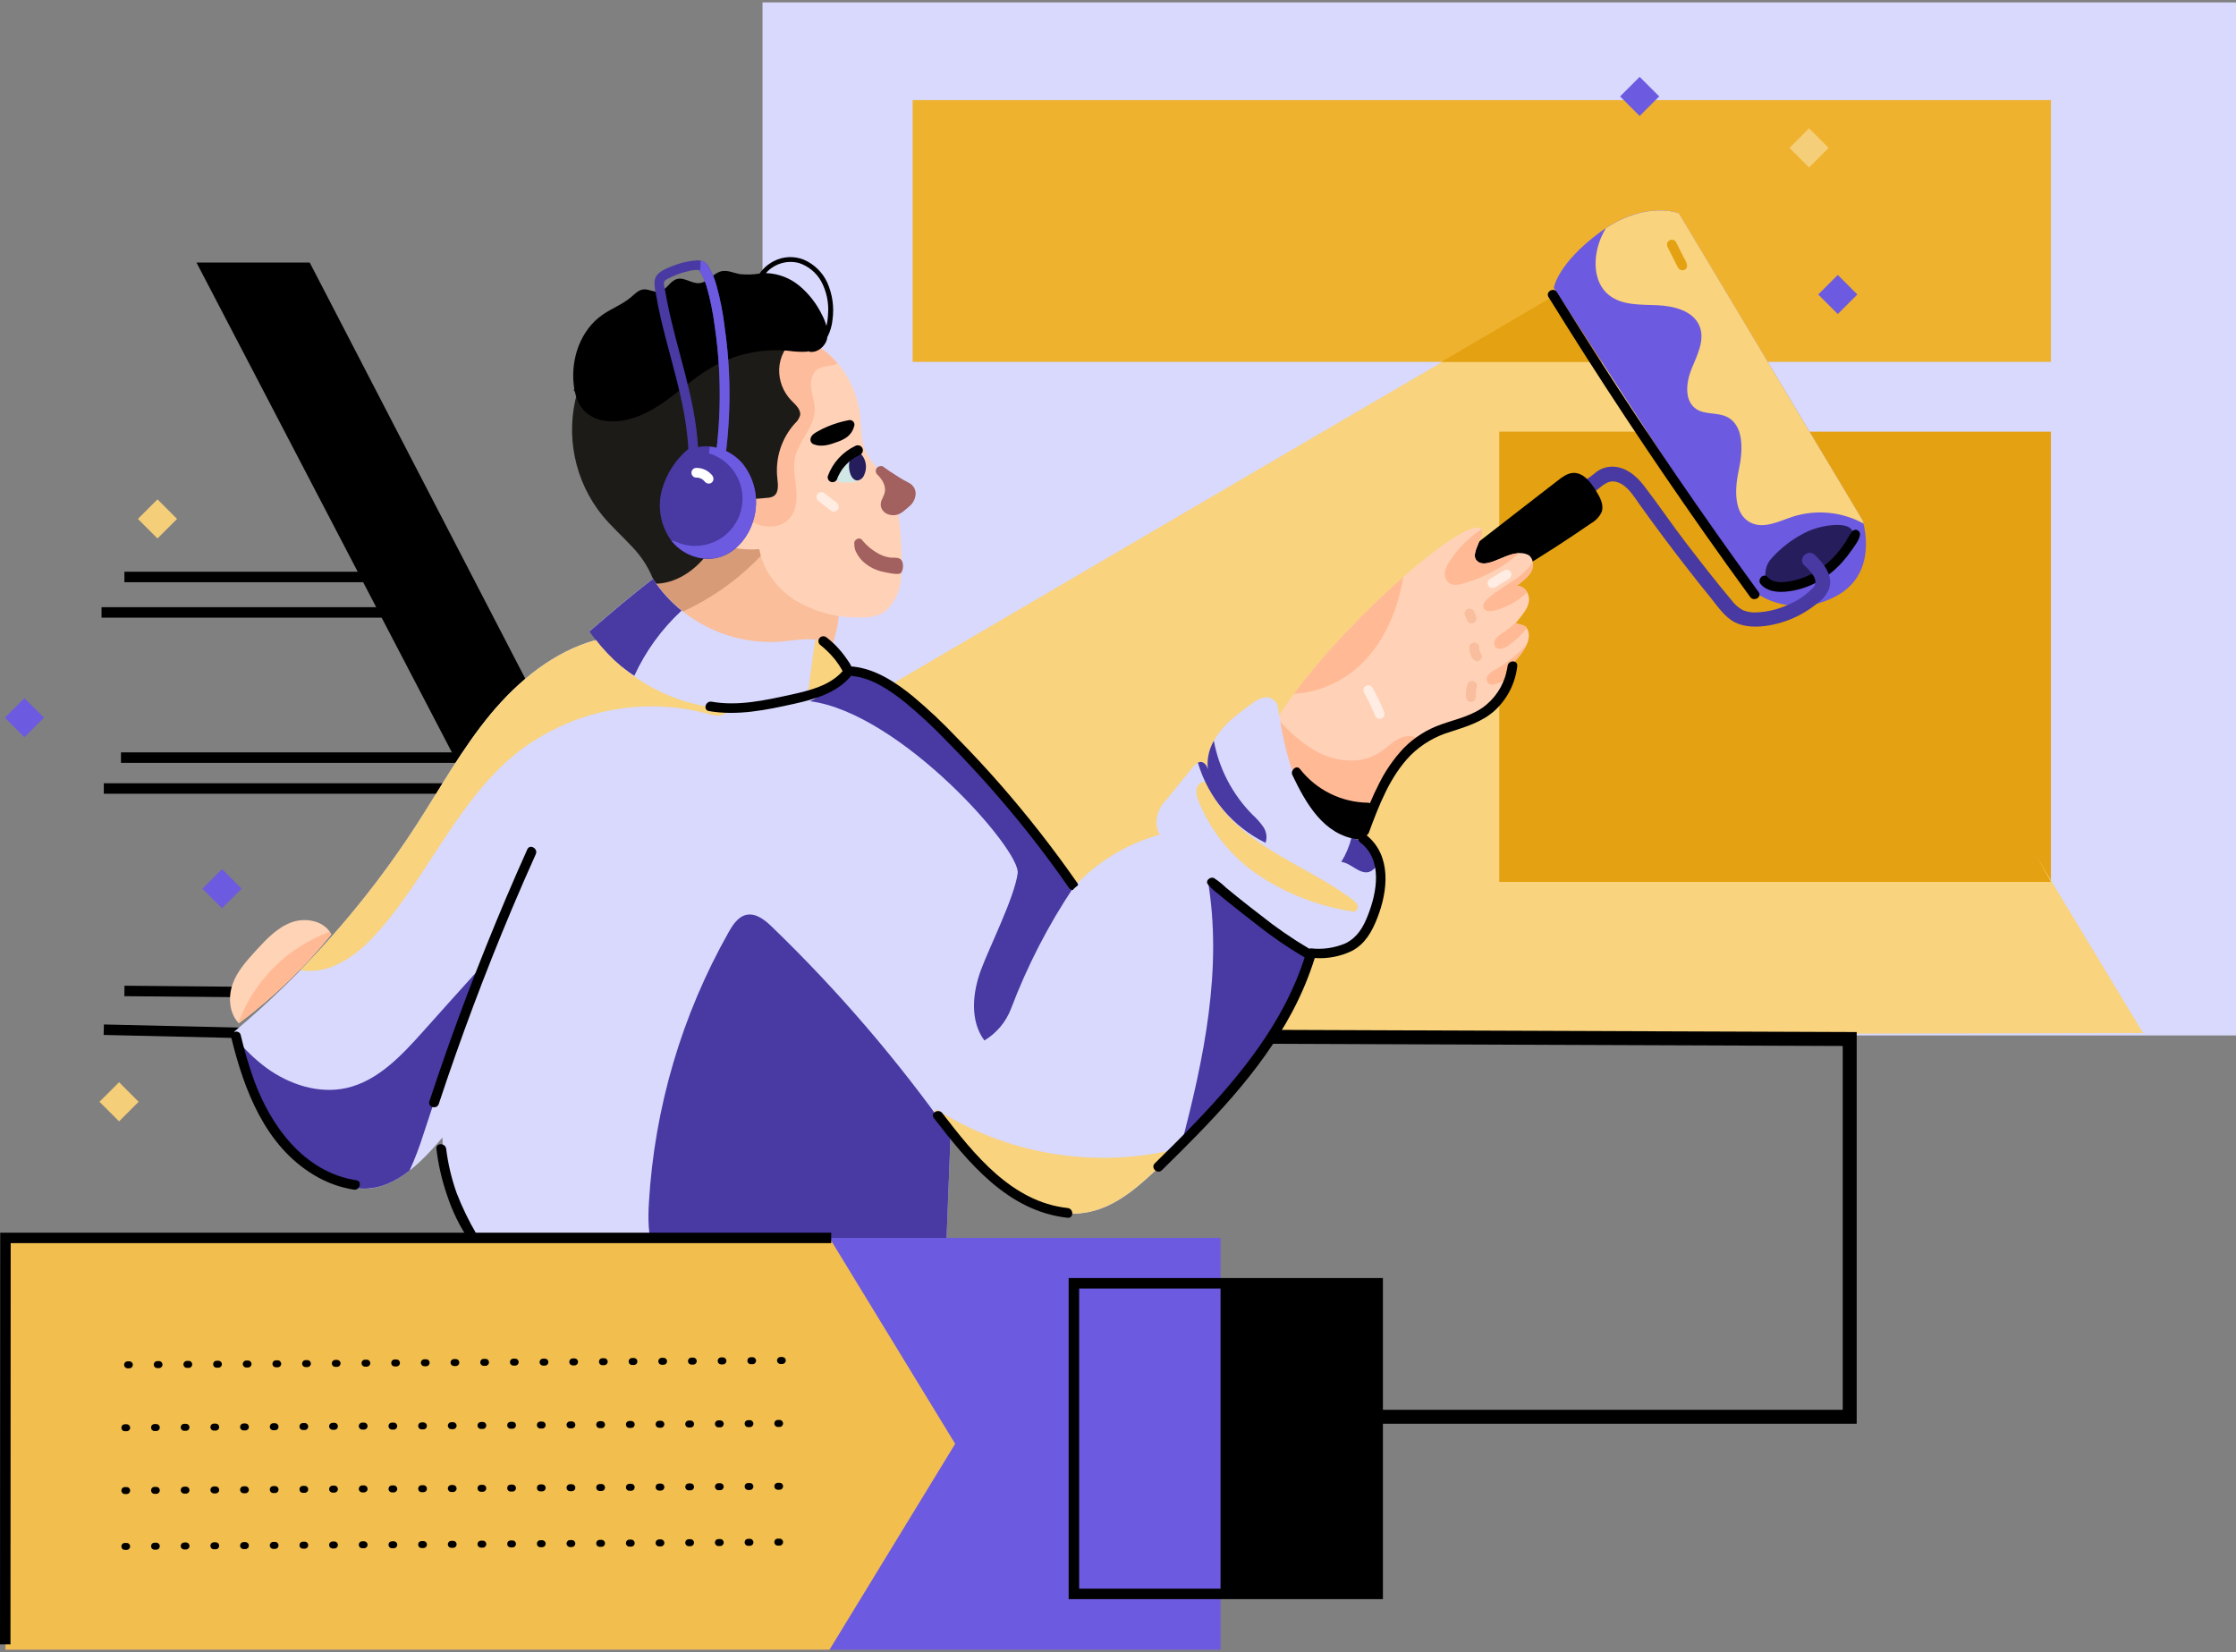 <svg width="471" height="348" viewBox="0 0 471 348" fill="none" xmlns="http://www.w3.org/2000/svg">
<rect x="0" y="0" width="471" height="348" fill="#808080" stroke="none"/>
<g clip-path="url(#clip0_1_38430)">
<path d="M471 0.5H160.619V218.11H471V0.5Z" fill="#D8D9FD"/>
<path d="M432.018 21.085H192.245V76.222H432.018V21.085Z" fill="#EFB22E"/>
<path d="M432.018 90.926H315.809V185.763H432.018V90.926Z" fill="#E4A111"/>
<path d="M451.428 217.596L349.929 49.492C349.679 49.198 160.597 160.069 160.597 160.069V218.147L451.428 217.596Z" fill="#F9D37D"/>
<path d="M315.809 185.763V90.926H379.062L432.018 185.763H315.809Z" fill="#E4A111"/>
<path d="M366.11 76.252L349.76 49.168L303.571 76.252H366.11Z" fill="#E4A111"/>
<path d="M327.305 60.652L368.148 123.575C370.52 125.678 373.46 127.035 376.6 127.474C379.741 127.914 382.941 127.416 385.8 126.045C396.251 121.362 392.338 109.614 392.338 109.614L353.621 44.919C353.621 44.919 346.347 42.081 337.176 48.808C328.004 55.535 327.305 60.652 327.305 60.652Z" fill="#6C5AE0"/>
<path d="M392.559 110.29C392.456 109.864 392.368 109.614 392.368 109.614L353.651 44.919C353.651 44.919 346.936 42.309 338.264 48.065C337.891 48.703 337.555 49.36 337.257 50.036C335.543 54.028 335.477 59.313 338.823 62.085C341.567 64.357 345.501 64.144 349.061 64.29C352.621 64.438 356.784 65.489 358.042 68.812C359.138 71.708 357.49 74.818 356.321 77.685C355.151 80.552 354.732 84.464 357.314 86.169C359.145 87.375 361.653 86.838 363.646 87.757C367.427 89.499 367.147 94.896 366.265 98.969C365.382 103.041 365.125 108.445 368.92 110.165C371.685 111.422 374.804 109.761 377.687 108.812C380.138 108.044 382.718 107.779 385.274 108.033C387.83 108.287 390.308 109.054 392.559 110.29V110.29Z" fill="#F9D37D"/>
<path d="M390.102 111.658C389.014 109.805 383.681 110.599 380.754 111.952C377.817 113.331 375.195 115.301 373.053 117.738C371.281 119.73 371.854 122.715 372.318 123.237C373.399 124.42 376.657 123.435 377.687 123.134C380.394 122.429 382.948 121.23 385.219 119.598C387.749 117.796 391.103 113.363 390.102 111.658Z" fill="#261D5D"/>
<path d="M370.442 124.714C358.772 108.678 347.573 92.315 336.845 75.627C333.849 70.961 330.89 66.268 327.967 61.549C327.276 60.424 325.496 61.46 326.195 62.585C336.634 79.445 347.561 95.989 358.976 112.216C362.168 116.755 365.399 121.266 368.67 125.751C369.435 126.81 371.222 125.78 370.442 124.714Z" fill="black"/>
<path d="M390.271 111.805C389.685 112.532 389.179 113.321 388.764 114.157C388.239 114.967 387.664 115.743 387.043 116.48C385.796 117.959 384.33 119.239 382.696 120.274C381.061 121.3 379.251 122.015 377.356 122.384C375.753 122.693 373.539 122.95 372.355 121.575C371.487 120.568 370.038 122.031 370.884 123.045C372.237 124.619 374.451 124.81 376.393 124.604C378.681 124.356 380.896 123.653 382.909 122.538C384.843 121.456 386.583 120.06 388.058 118.407C388.784 117.596 389.457 116.739 390.073 115.841C390.691 114.951 391.603 113.812 391.787 112.738C391.829 112.547 391.811 112.348 391.735 112.167C391.659 111.987 391.529 111.835 391.362 111.732C391.195 111.629 391.001 111.581 390.805 111.594C390.61 111.607 390.423 111.681 390.271 111.805V111.805Z" fill="black"/>
<path d="M382.254 116.87C380.783 115.51 378.628 117.686 380.048 119.075C381.181 120.149 383.343 122.148 381.968 123.766C380.434 125.366 378.576 126.619 376.518 127.442C374.52 128.348 372.369 128.872 370.178 128.986C369.141 129.075 368.098 128.919 367.133 128.53C366.188 128.01 365.37 127.29 364.735 126.42C361.44 122.509 358.299 118.451 355.173 114.385C352.047 110.32 349.289 106.188 346.215 102.218C344.641 100.196 342.537 98.447 339.89 98.3C338.672 98.244 337.47 98.585 336.462 99.27C335.537 100.031 334.572 100.743 333.572 101.402C331.814 102.321 333.358 104.879 335.109 104.034C336.992 103.137 338.272 100.814 340.618 101.542C342.824 102.218 344.133 104.534 345.391 106.291C348.544 110.702 351.785 115.047 355.115 119.325C356.84 121.555 358.593 123.761 360.373 125.942C361.844 127.773 363.315 130.007 365.456 131.088C367.596 132.169 370.288 132.139 372.715 131.72C375.059 131.308 377.32 130.516 379.408 129.375C380.598 128.723 381.726 127.962 382.777 127.104C383.901 126.339 384.773 125.26 385.285 124.001C386.219 121.222 384.145 118.656 382.254 116.87Z" fill="#4839A3"/>
<path d="M307.895 116.907L328.144 101.211C329.107 100.476 330.152 99.682 331.373 99.616C333.505 99.505 335.05 101.549 336.183 103.365C337.036 104.732 337.918 106.357 337.374 107.872C336.895 108.86 336.125 109.678 335.168 110.217C330.049 113.755 324.817 117.127 319.472 120.333C317.926 121.36 316.236 122.15 314.456 122.678C313.569 122.937 312.637 123.005 311.722 122.879C310.807 122.752 309.929 122.433 309.146 121.943C307.653 120.862 306.248 118.186 307.895 116.907Z" fill="black"/>
<path d="M345.383 16.188L341.258 20.31L345.383 24.432L349.507 20.31L345.383 16.188Z" fill="#6C5AE0"/>
<path d="M46.768 183.07L42.644 187.192L46.768 191.314L50.892 187.192L46.768 183.07Z" fill="#6C5AE0"/>
<path d="M387.12 57.908L382.996 62.031L387.12 66.153L391.244 62.031L387.12 57.908Z" fill="#6C5AE0"/>
<path d="M381.068 27.032L376.944 31.154L381.068 35.277L385.192 31.154L381.068 27.032Z" fill="#F5CE7A"/>
<path d="M33.172 105.178L29.048 109.301L33.172 113.423L37.296 109.301L33.172 105.178Z" fill="#F5CE7A"/>
<path d="M25.08 227.955L20.956 232.078L25.08 236.2L29.205 232.078L25.08 227.955Z" fill="#F5CE7A"/>
<path d="M173.821 139.425C176.296 134.511 177.294 128.985 176.697 123.516C176.891 123.361 177.103 123.23 177.329 123.126C171.556 117.267 164.487 112.845 156.691 110.217C153.337 109.092 149.623 108.32 146.306 109.548C143.445 110.606 141.26 113.047 139.87 115.76C138.48 118.473 137.796 121.494 136.884 124.847C143.557 133.669 153.178 139.803 163.995 142.13C165.84 142.616 167.767 142.709 169.651 142.402C170.596 142.242 171.486 141.843 172.235 141.243C172.984 140.644 173.568 139.864 173.931 138.977C173.931 138.94 173.931 138.896 173.821 139.425Z" fill="#FABE9A"/>
<path d="M156.691 110.217C153.337 109.092 149.623 108.32 146.306 109.548C143.445 110.606 141.26 113.047 139.87 115.76C138.48 118.473 137.796 121.494 136.884 124.847C138.228 126.635 139.703 128.32 141.297 129.89C148.886 126.885 155.682 122.173 161.156 116.12C162.015 115.165 162.8 114.145 163.502 113.069C161.302 111.957 159.026 111.004 156.691 110.217V110.217Z" fill="#D79B78"/>
<path d="M147.828 105.195C147.249 106.132 146.953 107.216 146.977 108.317C147 109.418 147.342 110.489 147.961 111.4C149.238 113.22 151.124 114.524 153.278 115.076C155.448 115.658 157.704 115.855 159.942 115.657C160.736 120.23 163.862 124.214 167.819 126.64C171.87 128.974 176.48 130.161 181.154 130.074C183.088 130.074 185.17 129.882 186.648 128.603C188.467 126.886 189.584 124.554 189.781 122.06C190.038 118.224 189.937 114.372 189.48 110.555C189.255 106.693 187.961 102.969 185.743 99.799C184.647 98.329 183.294 97.057 182.485 95.388C181.264 92.918 181.463 90.022 181.139 87.301C180.345 80.427 175.902 74.068 169.768 71.598C164.892 71.084 160.376 74.215 157.015 77.781C151.844 83.271 148.229 90.039 146.541 97.388C145.865 100.446 145.563 103.843 147.828 105.195Z" fill="#FFD2B8"/>
<path d="M169.783 71.62C164.907 71.106 160.391 74.238 157.029 77.803C151.859 83.293 148.244 90.061 146.556 97.41C146.446 97.881 146.35 98.366 146.269 98.88C148.75 102.185 151.653 105.151 154.904 107.702C156.478 109.077 158.325 110.102 160.324 110.709C162.347 111.217 164.693 110.871 166.15 109.386C167.724 107.783 167.922 105.298 167.724 103.056C167.525 100.814 166.988 98.557 167.488 96.366C168.275 92.778 171.6 89.948 171.636 86.28C171.636 84.809 171.1 83.339 170.901 81.869C170.702 80.398 170.975 78.656 172.203 77.796C173.277 77.061 174.718 77.2 175.954 76.774C176.116 76.715 176.27 76.634 176.432 76.561C174.644 74.405 172.364 72.71 169.783 71.62V71.62Z" fill="#FDBD9C"/>
<path d="M191.488 101.725C191.039 101.453 190.561 101.24 190.12 100.99C189.678 100.74 189.215 100.409 188.752 100.13C187.817 99.571 186.898 98.932 186.023 98.285C185.944 98.222 185.851 98.181 185.752 98.164C185.653 98.148 185.551 98.156 185.457 98.189C185.258 98.196 185.066 98.26 184.904 98.373C184.741 98.487 184.615 98.645 184.541 98.829C184.467 99.013 184.448 99.214 184.487 99.409C184.525 99.603 184.619 99.782 184.758 99.924C185.861 100.961 186.81 102.483 186.273 104.049C185.971 104.923 185.412 105.6 185.537 106.585C185.619 107.01 185.819 107.403 186.114 107.719C186.41 108.035 186.789 108.261 187.207 108.371C187.61 108.502 188.035 108.548 188.456 108.507C188.877 108.467 189.286 108.341 189.656 108.136C190.057 107.912 190.428 107.638 190.759 107.32C191.083 107.041 191.429 106.783 191.738 106.482C192.431 105.827 192.842 104.928 192.885 103.975C192.877 103.509 192.743 103.053 192.497 102.657C192.251 102.261 191.902 101.939 191.488 101.725Z" fill="#A2605F"/>
<path d="M189.95 118.09C189.458 117.238 188.148 117.546 187.428 117.436C186.729 117.326 186.051 117.115 185.412 116.811C183.926 116.062 182.615 115.007 181.566 113.716C180.955 112.981 179.749 113.782 179.962 114.576C179.936 115.309 180.134 116.032 180.529 116.649C180.895 117.308 181.367 117.902 181.926 118.406C183.095 119.434 184.512 120.138 186.038 120.45C186.81 120.612 188.921 121.119 189.649 120.788C190.083 120.59 190.509 119.061 189.95 118.09Z" fill="#A2605F"/>
<path d="M179.955 89.184C179.883 88.938 179.718 88.731 179.496 88.605C179.274 88.478 179.011 88.444 178.763 88.507C177.249 88.793 175.77 89.239 174.35 89.838C173.641 90.129 172.95 90.465 172.284 90.845C171.548 91.257 170.732 91.72 170.71 92.646C170.716 92.863 170.791 93.071 170.923 93.243C171.055 93.415 171.238 93.54 171.445 93.602C173.019 94.219 174.799 93.683 176.3 93.109C177.091 92.862 177.836 92.487 178.506 91.999C179.104 91.513 179.557 90.873 179.815 90.147C179.843 90.068 179.86 89.987 179.867 89.904C179.987 89.684 180.018 89.426 179.955 89.184Z" fill="black"/>
<path d="M182.198 98.439C182.213 98.335 182.2 98.228 182.161 98.13C182.216 97.692 182.138 97.248 181.938 96.855C181.737 96.462 181.423 96.138 181.036 95.925C180.774 95.858 180.5 95.851 180.235 95.906C179.97 95.961 179.72 96.076 179.506 96.241C179.087 96.488 178.697 96.781 178.344 97.116C177.652 97.778 177.057 98.535 176.579 99.365C176.461 99.557 176.351 99.755 176.241 99.946C176.06 100.186 175.959 100.477 175.954 100.777C176.027 101.35 176.756 101.512 177.234 101.593C177.821 101.678 178.418 101.678 179.006 101.593C179.643 101.632 180.279 101.49 180.838 101.181C181.348 100.828 181.719 100.308 181.889 99.711C182.07 99.355 182.165 98.963 182.169 98.564C182.176 98.542 182.191 98.491 182.198 98.439Z" fill="#D0E7E6"/>
<path d="M181.132 95.396C181.071 95.338 180.997 95.297 180.915 95.278C180.834 95.258 180.748 95.261 180.668 95.285C180.475 95.199 180.256 95.183 180.052 95.24C179.848 95.298 179.67 95.426 179.55 95.602C178.949 96.582 178.717 97.745 178.896 98.88C179.021 99.814 179.536 101.307 180.735 101.189C181.04 101.119 181.323 100.971 181.555 100.76C181.787 100.548 181.96 100.281 182.059 99.983C182.289 99.467 182.409 98.909 182.412 98.344C182.416 97.79 182.304 97.242 182.083 96.734C181.863 96.227 181.539 95.771 181.132 95.396V95.396Z" fill="#261D5D"/>
<path d="M181.595 94.285C181.451 94.058 181.226 93.894 180.965 93.826C180.704 93.758 180.428 93.79 180.19 93.918C177.493 95.189 175.406 97.471 174.38 100.27C174.344 100.401 174.335 100.538 174.353 100.673C174.371 100.808 174.415 100.938 174.484 101.055C174.552 101.173 174.643 101.276 174.752 101.358C174.86 101.44 174.984 101.5 175.115 101.534C175.38 101.6 175.659 101.559 175.894 101.422C176.129 101.285 176.301 101.061 176.373 100.799C176.41 100.718 176.439 100.637 176.469 100.556V100.512C176.535 100.38 176.594 100.248 176.66 100.123C176.8 99.833 176.955 99.551 177.123 99.277C177.285 99.02 177.462 98.763 177.645 98.542C177.675 98.514 177.7 98.482 177.719 98.447L177.888 98.248C177.991 98.123 178.102 98.005 178.212 97.888C178.432 97.653 178.661 97.432 178.903 97.219L179.271 96.91L179.447 96.778C179.981 96.398 180.55 96.071 181.146 95.8C181.284 95.739 181.406 95.649 181.506 95.536C181.605 95.424 181.678 95.29 181.721 95.146C181.764 95.002 181.775 94.851 181.753 94.702C181.731 94.553 181.677 94.411 181.595 94.285V94.285Z" fill="black"/>
<path d="M41.387 55.3H65.239L117.768 156.694L103.551 174.515L41.387 55.3Z" fill="black"/>
<path d="M77.044 120.428H26.206V122.634H77.044V120.428Z" fill="black"/>
<path d="M85.002 127.897H21.388V130.103H85.002V127.897Z" fill="black"/>
<path d="M97.527 158.48H25.485V160.686H97.527V158.48Z" fill="black"/>
<path d="M96.564 164.987H21.866V167.192H96.564V164.987Z" fill="black"/>
<path d="M26.22 207.628L26.2 209.834L52.942 210.076L52.962 207.871L26.22 207.628Z" fill="black"/>
<path d="M21.885 215.792L21.834 217.997L52.915 218.718L52.967 216.513L21.885 215.792Z" fill="black"/>
<path d="M121.6 82.641C120.337 87.075 120.158 91.748 121.08 96.266C122.001 100.784 123.996 105.014 126.896 108.599C128.801 110.908 131.059 112.9 133.082 115.098C135.264 117.324 136.923 120.009 137.936 122.957C142.253 122.957 146.225 120.303 148.851 116.877C151.476 113.452 152.977 109.327 154.087 105.497L161.516 104.872C161.996 104.864 162.468 104.751 162.899 104.541C164.098 103.843 163.899 102.093 163.737 100.711C163.508 98.645 163.718 96.554 164.351 94.574C164.985 92.594 166.029 90.77 167.415 89.22C167.938 88.763 168.325 88.171 168.533 87.507C168.753 86.25 167.569 85.258 166.679 84.346C165.833 83.47 165.171 82.433 164.733 81.296C164.295 80.16 164.089 78.947 164.127 77.73C164.182 76.462 164.516 75.222 165.106 74.099C165.696 72.975 166.527 71.996 167.54 71.231C165.577 68.892 162.951 67.203 160.008 66.386C157.081 65.574 154.035 65.278 151.006 65.511C142.157 66.009 133.685 69.255 126.771 74.796C124.256 76.825 121.917 79.207 120.835 82.273C121.057 82.455 121.32 82.581 121.6 82.641Z" fill="#1D1B17"/>
<path d="M174.255 59.512C173.264 57.362 171.514 55.653 169.342 54.711C168.324 54.298 167.228 54.11 166.131 54.162C165.034 54.214 163.961 54.505 162.987 55.013C161.793 55.626 160.768 56.522 160.001 57.623C158.62 57.849 157.215 57.888 155.823 57.74C154.551 57.512 153.293 56.865 152.028 57.123C150.263 57.483 149.086 59.483 147.321 59.644C145.703 59.784 144.166 58.343 142.606 58.777C141.047 59.211 140.4 61.151 138.855 61.431C137.73 61.637 136.649 60.828 135.479 60.968C134.472 61.093 133.721 61.916 132.942 62.578C131.11 64.151 128.764 64.989 126.8 66.386C122.306 69.569 120.247 75.487 120.843 80.957C121.071 83.074 121.711 85.258 123.255 86.735C124.601 87.918 126.306 88.614 128.095 88.713C132.243 89.066 136.281 87.184 139.701 84.809C143.121 82.435 146.188 79.546 149.792 77.458C154.686 74.621 160.339 73.371 165.973 73.877C167.234 74.066 168.509 74.137 169.783 74.091C170.008 74.068 170.232 74.031 170.452 73.98L170.408 74.076C172.129 74.429 173.872 72.973 174.233 71.297C174.233 71.209 174.233 71.113 174.27 71.025C174.865 69.88 175.237 68.633 175.365 67.349C175.735 64.684 175.35 61.969 174.255 59.512ZM174.424 66.129C174.393 66.976 174.279 67.818 174.086 68.643C173.857 67.844 173.547 67.07 173.159 66.335C172.026 63.993 170.415 61.914 168.43 60.233C166.436 58.558 163.935 57.605 161.332 57.527C162.181 56.559 163.284 55.847 164.515 55.472C165.747 55.096 167.06 55.072 168.305 55.403C170.285 56.053 171.949 57.422 172.968 59.24C174.11 61.355 174.616 63.755 174.424 66.151V66.129Z" fill="black"/>
<path d="M267.296 154.283C276.99 136.315 307.233 109.283 311.735 111.224C313.47 111.959 309.756 116.201 310.874 117.841C312.507 120.215 316.552 116.87 319.421 116.576C320.273 116.395 321.162 116.506 321.943 116.892C323.01 117.576 323.15 119.171 322.591 120.311C322.032 121.45 320.958 122.244 319.457 123.42C321.061 123.215 322.289 125.111 322.046 126.707C321.804 128.302 320.627 129.581 319.259 131.25C320.046 131.603 321.186 131.559 321.62 132.301C323.253 135.095 319.855 138.616 317.133 141.337C317.928 145.645 314.132 149.512 310.124 151.291C306.115 153.07 301.592 153.68 297.907 156.055C293.362 158.995 290.817 164.141 288.912 169.244C287.007 174.346 285.455 179.654 282.344 183.947C272.555 177.25 266.693 165.2 267.84 153.393C267.84 153.482 267.84 153.562 267.296 154.283Z" fill="#FFD2B8"/>
<path d="M272.532 146.167C278.381 145.794 283.853 143.157 287.787 138.815C292.126 134.088 294.561 127.89 295.598 121.531C287.816 128.339 278.88 137.609 272.532 146.167Z" fill="#FFBA95"/>
<path d="M320.053 116.51C319.84 116.51 319.627 116.51 319.421 116.561C316.552 116.855 312.507 120.237 310.874 117.826C309.852 116.355 312.897 112.635 312.044 111.474C309.419 113.218 307.169 115.467 305.424 118.09C304.905 118.804 304.546 119.622 304.372 120.487C304.294 120.921 304.335 121.368 304.491 121.781C304.646 122.194 304.91 122.557 305.255 122.832C306.086 123.406 307.219 123.2 308.197 122.928C312.385 121.747 316.273 119.69 319.605 116.892L320.053 116.51Z" fill="#FFBA95"/>
<path d="M322.591 120.296C322.872 119.709 322.972 119.051 322.878 118.406C321.989 119.695 320.881 120.817 319.605 121.722C317.523 123.244 315.192 124.42 313.287 126.17C312.764 126.648 312.242 127.339 312.492 128C312.801 128.846 313.963 128.839 314.853 128.611C317.409 127.919 319.757 126.614 321.693 124.81C321.508 124.376 321.192 124.011 320.791 123.763C320.389 123.516 319.921 123.399 319.45 123.428C320.958 122.229 322.032 121.443 322.591 120.296Z" fill="#FFBA95"/>
<path d="M316.427 133.382C315.902 133.683 315.436 134.076 315.052 134.544C314.864 134.78 314.753 135.068 314.735 135.369C314.716 135.67 314.791 135.97 314.949 136.227C315.574 137.065 316.898 136.595 317.751 135.992C319.21 134.952 320.517 133.715 321.635 132.316C321.635 132.316 321.635 132.316 321.635 132.316C321.201 131.581 320.061 131.581 319.274 131.265L319.81 130.61C318.776 131.643 317.643 132.571 316.427 133.382V133.382Z" fill="#FFBA95"/>
<path d="M315.03 140.998C314.396 141.272 313.84 141.699 313.412 142.241C313.207 142.517 313.117 142.861 313.16 143.201C313.202 143.542 313.374 143.854 313.64 144.071C313.871 144.173 314.122 144.225 314.375 144.225C314.628 144.225 314.879 144.173 315.111 144.071C315.817 143.838 316.505 143.553 317.17 143.218C317.248 142.592 317.231 141.958 317.119 141.336C318.818 139.638 320.796 137.661 321.62 135.668C319.738 137.802 317.51 139.604 315.03 140.998Z" fill="#FFBA95"/>
<path d="M290.567 158.517C286.639 161.09 281.285 160.48 277.173 158.223C274.104 156.383 271.368 154.037 269.083 151.283C268.441 152.303 267.855 153.302 267.325 154.283C267.788 153.672 267.855 153.548 267.869 153.437C266.737 165.2 272.591 177.257 282.373 183.947C285.485 179.639 287.037 174.294 288.942 169.243C290.846 164.193 293.391 158.995 297.937 156.054C298.187 155.893 298.452 155.76 298.709 155.613C298.265 155.327 297.762 155.144 297.238 155.077C294.649 154.761 292.707 157.12 290.567 158.517Z" fill="#FFBA95"/>
<path d="M69.792 196.82C68.372 193.982 64.452 193.188 61.459 194.261C58.465 195.335 56.192 197.746 54.037 200.084C52.037 202.289 49.985 204.495 48.992 207.303C47.999 210.112 48.33 213.567 50.323 215.545C57.555 210.123 64.093 203.834 69.792 196.82V196.82Z" fill="#FFD3B5"/>
<path d="M50.22 215.427L50.323 215.544C57.554 210.123 64.093 203.834 69.792 196.82C69.692 196.626 69.579 196.439 69.453 196.261C65.05 197.872 61.049 200.42 57.728 203.73C54.407 207.039 51.845 211.03 50.22 215.427V215.427Z" fill="#FFBA95"/>
<path d="M290.979 183.476C290.915 182.244 290.575 181.041 289.983 179.958C289.391 178.875 288.562 177.939 287.559 177.22C281.241 176.139 276.526 171.427 273.805 166.045C271.084 160.664 270.091 154.606 269.112 148.659C268.944 148.096 268.582 147.611 268.091 147.289C267.6 146.966 267.011 146.826 266.428 146.894C265.405 147.114 264.452 147.584 263.655 148.262C261.294 149.96 258.889 151.688 257.072 153.967C255.256 156.246 254.049 159.164 254.461 162.054C254.093 160.716 253.255 160.348 252.622 160.532C252.008 160.788 251.484 161.22 251.115 161.774C249.305 164.004 247.494 166.234 245.679 168.464C243.576 170.581 243.024 173.61 244.267 175.816C237.309 177.755 231.028 181.588 226.122 186.888C216.391 171.312 204.223 157.398 190.083 145.674C188.353 144.076 186.379 142.766 184.236 141.792C182.029 140.925 179.47 140.763 177.41 141.903C178.219 137.969 175.564 135.536 172.791 134.918C170.018 134.301 167.157 134.918 164.333 135.161C159.095 135.515 153.856 134.478 149.149 132.153C144.441 129.829 140.433 126.301 137.531 121.928C132.787 125.56 128.492 129.28 124.197 132.956L125.528 134.793C116.687 137.234 109.251 143.343 103.367 150.394C97.395 157.598 92.85 165.832 87.767 173.706C77.195 190.061 64.246 204.752 49.345 217.294C51.148 227.806 56.41 237.415 64.297 244.598C67.695 247.671 71.836 250.355 76.411 250.406C83.303 250.494 88.731 244.834 93.21 239.607C93.267 247.39 95.383 255.019 99.344 261.72C132.53 263.566 165.797 263.97 199.328 262.522C199.642 254.263 199.961 246.007 200.284 237.754C204.087 242.768 207.801 247.613 212.677 251.09C217.554 254.567 223.769 256.53 229.594 255.251C235.596 253.928 240.354 249.487 244.782 245.231C251.401 238.864 258.021 232.475 263.706 225.241C269.392 218.007 274.04 209.854 276.21 200.937C277.764 201.443 279.424 201.531 281.022 201.191C282.621 200.852 284.102 200.097 285.315 199.003C287.662 196.878 288.919 193.82 289.853 190.791C290.705 188.45 291.087 185.965 290.979 183.476V183.476Z" fill="#D8D9FD"/>
<path d="M137.531 121.994C132.787 125.626 128.492 129.346 124.197 133.022L125.528 134.86L125.145 134.963C127.636 137.763 130.476 140.231 133.596 142.307C135.972 137.139 139.343 132.489 143.518 128.625C141.183 126.746 139.163 124.508 137.531 121.994Z" fill="#4839A3"/>
<path d="M137.531 121.994C132.787 125.626 128.492 129.346 124.197 133.022L125.528 134.86L125.145 134.963C127.636 137.763 130.476 140.231 133.596 142.307C135.972 137.139 139.343 132.489 143.518 128.625C141.183 126.746 139.163 124.508 137.531 121.994Z" fill="#4839A3"/>
<path d="M212.957 212.494C216.363 203.494 220.782 194.91 226.13 186.91V186.91C216.398 171.334 204.23 157.42 190.09 145.696C188.361 144.099 186.387 142.788 184.243 141.814C182.359 141.005 180.245 140.906 178.293 141.535C176.209 144.109 173.601 146.211 170.644 147.703C189.642 150.188 215.024 179.014 214.369 183.932C213.692 189.042 208.397 199.518 206.617 204.355C204.837 209.193 204.285 215.023 207.352 219.162C209.914 217.628 211.887 215.28 212.957 212.494V212.494Z" fill="#4839A3"/>
<path d="M254.373 165.377C257.05 171.383 262.375 175.794 267.965 179.264C273.555 182.734 279.593 185.506 284.845 189.461C285.287 189.739 285.648 190.129 285.889 190.593C285.998 190.828 286.017 191.094 285.942 191.342C285.868 191.59 285.705 191.802 285.485 191.938C285.195 192.027 284.885 192.027 284.595 191.938C277.73 190.861 271.173 188.335 265.361 184.528C259.544 180.692 255.04 175.168 252.453 168.7C252.156 168.031 252.005 167.307 252.012 166.575C252.017 166.21 252.123 165.854 252.318 165.545C252.512 165.236 252.788 164.987 253.115 164.825C253.279 164.752 253.457 164.717 253.636 164.722C253.816 164.728 253.991 164.774 254.15 164.856C254.309 164.939 254.448 165.056 254.555 165.2C254.662 165.344 254.736 165.509 254.77 165.685C254.77 165.774 254.77 165.869 254.373 165.377Z" fill="#F9D37D"/>
<path d="M266.582 177.529C266.765 176.971 266.817 176.378 266.734 175.797C266.651 175.216 266.436 174.661 266.104 174.176C265.432 173.218 264.652 172.34 263.78 171.559C259.594 167.309 256.776 161.904 255.689 156.04C254.636 157.863 254.195 159.976 254.432 162.068C254.064 160.73 253.226 160.363 252.593 160.546C252.505 160.579 252.419 160.619 252.336 160.664C253.411 164.309 255.233 167.69 257.685 170.593C260.138 173.497 263.168 175.858 266.582 177.529V177.529Z" fill="#4839A3"/>
<path d="M287.559 177.242C286.577 177.073 285.614 176.81 284.683 176.456C284.232 178.254 283.508 179.972 282.535 181.55C284.654 181.8 286.367 184.256 288.419 183.66C288.952 183.442 289.419 183.09 289.774 182.637C290.13 182.185 290.363 181.649 290.449 181.08C289.934 179.518 288.918 178.169 287.559 177.242V177.242Z" fill="#4839A3"/>
<path d="M263.706 225.205C269.259 218.118 273.856 210.134 276.092 201.415C268.306 196.884 261.038 191.517 254.417 185.41C257.565 204.046 253.63 222.94 248.768 241.342C254.109 236.308 259.1 230.917 263.706 225.205V225.205Z" fill="#4839A3"/>
<path d="M199.328 262.485L200.233 239.07C189.095 223.315 176.502 208.641 162.619 195.239C161.148 193.805 159.28 192.298 157.265 192.695C155.514 193.056 154.404 194.739 153.521 196.29C143.618 213.785 137.858 233.317 136.685 253.384C136.494 256.633 136.516 260.11 137.531 263.132C158.062 263.563 178.66 263.348 199.328 262.485Z" fill="#4839A3"/>
<path d="M89.143 217.243C84.597 222.33 79.581 227.697 72.962 229.182C67.144 230.476 60.944 228.447 56.126 224.947C53.713 223.147 51.536 221.05 49.646 218.706C51.683 228.666 56.834 237.72 64.356 244.562C67.754 247.635 71.895 250.318 76.47 250.37C80.147 250.414 83.362 248.84 86.267 246.576C87.409 244.07 88.391 241.494 89.209 238.864L100.558 204.532C96.728 208.766 92.923 213.003 89.143 217.243Z" fill="#4839A3"/>
<path d="M246.79 242.29C238.371 244.178 229.662 244.39 221.161 242.913C212.661 241.435 204.534 238.299 197.247 233.681C196.835 233.983 196.717 234.622 197.886 235.203L200.203 238.974L200.255 237.747C204.057 242.76 207.772 247.605 212.648 251.083C217.524 254.56 223.739 256.523 229.564 255.244C235.566 253.92 240.325 249.48 244.753 245.223L247.886 242.209C247.519 242.159 247.145 242.186 246.79 242.29V242.29Z" fill="#F9D37D"/>
<path d="M177.462 141.616C178.065 137.881 175.483 135.551 172.791 134.955C172.45 134.874 172.103 134.816 171.754 134.779C171.648 135.237 171.567 135.701 171.511 136.168C171.051 139.599 170.59 143.008 170.129 146.394C171.64 146.226 173.09 145.707 174.364 144.877C175.637 144.047 176.698 142.93 177.462 141.616Z" fill="#F9D37D"/>
<path d="M149.836 150.526C150.663 150.827 151.569 150.827 152.396 150.526C152.595 150.423 152.789 150.31 152.977 150.188C153.079 150.136 153.177 150.077 153.271 150.011C152.644 149.443 151.822 149.138 150.976 149.159C145.621 148.519 140.464 146.745 135.849 143.956C131.234 141.167 127.267 137.427 124.211 132.985V132.985L125.543 134.823C116.687 137.234 109.251 143.343 103.367 150.394C97.395 157.598 92.85 165.832 87.767 173.706C80.639 184.718 72.421 194.986 63.238 204.355C65.866 204.765 68.556 204.36 70.946 203.194C74.712 201.466 77.764 198.496 80.456 195.342C90.525 183.579 96.726 168.376 108.803 158.642C114.488 154.169 121.149 151.099 128.245 149.684C135.34 148.268 142.67 148.547 149.638 150.497C149.705 150.491 149.773 150.501 149.836 150.526V150.526Z" fill="#F9D37D"/>
<path d="M290.199 270.307H226.211V335.737H290.199V270.307Z" fill="black"/>
<path d="M257.102 260.75H1.147V347.5H257.102V260.75Z" fill="#6C5AE0"/>
<path d="M1.147 347.5V260.75H174.726L201.204 304.125L174.726 347.5H1.147Z" fill="#F2BF4E"/>
<path d="M291.302 336.84H225.107V269.204H291.302V336.84ZM227.314 334.634H289.096V271.41H227.314V334.634Z" fill="black"/>
<path d="M5.143 147.044L1.019 151.167L5.143 155.289L9.268 151.167L5.143 147.044Z" fill="#6C5AE0"/>
<path d="M150.3 105.96C150.241 105.96 150.185 105.983 150.144 106.025C150.102 106.066 150.079 106.122 150.079 106.181C150.079 106.239 150.102 106.295 150.144 106.336C150.185 106.378 150.241 106.401 150.3 106.401C150.358 106.401 150.414 106.378 150.456 106.336C150.497 106.295 150.52 106.239 150.52 106.181C150.52 106.122 150.497 106.066 150.456 106.025C150.414 105.983 150.358 105.96 150.3 105.96V105.96Z" fill="#4839A3"/>
<path d="M26.302 301.471C26.106 301.471 25.919 301.394 25.781 301.256C25.643 301.118 25.566 300.931 25.566 300.736C25.566 300.541 25.643 300.354 25.781 300.216C25.919 300.078 26.106 300.001 26.302 300.001H26.677C26.872 300.001 27.059 300.078 27.197 300.216C27.335 300.354 27.412 300.541 27.412 300.736C27.412 300.931 27.335 301.118 27.197 301.256C27.059 301.394 26.872 301.471 26.677 301.471H26.302ZM32.553 301.427C32.358 301.427 32.171 301.349 32.033 301.212C31.895 301.074 31.818 300.887 31.818 300.692C31.818 300.497 31.895 300.31 32.033 300.172C32.171 300.034 32.358 299.957 32.553 299.957H32.921C33.116 299.957 33.303 300.034 33.441 300.172C33.579 300.31 33.657 300.497 33.657 300.692C33.657 300.887 33.579 301.074 33.441 301.212C33.303 301.349 33.116 301.427 32.921 301.427H32.546H32.553ZM38.805 301.383C38.61 301.383 38.423 301.305 38.285 301.167C38.147 301.03 38.069 300.843 38.069 300.648C38.069 300.453 38.147 300.266 38.285 300.128C38.423 299.99 38.61 299.912 38.805 299.912H39.173C39.368 299.912 39.555 299.99 39.693 300.128C39.831 300.266 39.908 300.453 39.908 300.648C39.908 300.843 39.831 301.03 39.693 301.167C39.555 301.305 39.368 301.383 39.173 301.383H38.798H38.805ZM45.057 301.339C44.862 301.339 44.675 301.261 44.537 301.123C44.399 300.986 44.321 300.799 44.321 300.604C44.321 300.409 44.399 300.222 44.537 300.084C44.675 299.946 44.862 299.868 45.057 299.868H45.432C45.627 299.868 45.814 299.946 45.952 300.084C46.09 300.222 46.167 300.409 46.167 300.604C46.167 300.799 46.09 300.986 45.952 301.123C45.814 301.261 45.627 301.339 45.432 301.339H45.057ZM51.309 301.302C51.114 301.302 50.926 301.224 50.788 301.087C50.651 300.949 50.573 300.762 50.573 300.567C50.573 300.372 50.651 300.185 50.788 300.047C50.926 299.909 51.114 299.832 51.309 299.832H51.684C51.879 299.832 52.066 299.909 52.204 300.047C52.342 300.185 52.419 300.372 52.419 300.567C52.419 300.762 52.342 300.949 52.204 301.087C52.066 301.224 51.879 301.302 51.684 301.302H51.309ZM57.56 301.258C57.365 301.258 57.178 301.18 57.04 301.043C56.902 300.905 56.825 300.718 56.825 300.523C56.825 300.328 56.902 300.141 57.04 300.003C57.178 299.865 57.365 299.787 57.56 299.787H57.935C58.13 299.787 58.318 299.865 58.456 300.003C58.593 300.141 58.671 300.328 58.671 300.523C58.671 300.718 58.593 300.905 58.456 301.043C58.318 301.18 58.13 301.258 57.935 301.258H57.56ZM63.812 301.214C63.617 301.214 63.43 301.136 63.292 300.998C63.154 300.861 63.077 300.674 63.077 300.479C63.077 300.284 63.154 300.097 63.292 299.959C63.43 299.821 63.617 299.743 63.812 299.743H64.187C64.382 299.743 64.569 299.821 64.707 299.959C64.845 300.097 64.923 300.284 64.923 300.479C64.923 300.674 64.845 300.861 64.707 300.998C64.569 301.136 64.382 301.214 64.187 301.214H63.812ZM70.064 301.17C69.869 301.17 69.682 301.092 69.544 300.954C69.406 300.816 69.328 300.629 69.328 300.434C69.328 300.239 69.406 300.052 69.544 299.915C69.682 299.777 69.869 299.699 70.064 299.699H70.439C70.634 299.699 70.821 299.777 70.959 299.915C71.097 300.052 71.174 300.239 71.174 300.434C71.174 300.629 71.097 300.816 70.959 300.954C70.821 301.092 70.634 301.17 70.439 301.17H70.064ZM76.316 301.126C76.121 301.126 75.933 301.048 75.796 300.91C75.658 300.772 75.58 300.585 75.58 300.39C75.58 300.195 75.658 300.008 75.796 299.871C75.933 299.733 76.121 299.655 76.316 299.655H76.691C76.886 299.655 77.073 299.733 77.211 299.871C77.349 300.008 77.426 300.195 77.426 300.39C77.426 300.585 77.349 300.772 77.211 300.91C77.073 301.048 76.886 301.126 76.691 301.126H76.316ZM82.567 301.126C82.372 301.126 82.185 301.048 82.047 300.91C81.909 300.772 81.832 300.585 81.832 300.39C81.832 300.195 81.909 300.008 82.047 299.871C82.185 299.733 82.372 299.655 82.567 299.655H82.935C83.13 299.655 83.317 299.733 83.455 299.871C83.593 300.008 83.671 300.195 83.671 300.39C83.671 300.585 83.593 300.772 83.455 300.91C83.317 301.048 83.13 301.126 82.935 301.126H82.56H82.567ZM88.819 301.081C88.624 301.081 88.437 301.004 88.299 300.866C88.161 300.728 88.084 300.541 88.084 300.346C88.084 300.151 88.161 299.964 88.299 299.826C88.437 299.689 88.624 299.611 88.819 299.611H89.187C89.382 299.611 89.569 299.689 89.707 299.826C89.845 299.964 89.922 300.151 89.922 300.346C89.922 300.541 89.845 300.728 89.707 300.866C89.569 301.004 89.382 301.081 89.187 301.081H88.812H88.819ZM95.071 301.037C94.876 301.037 94.689 300.96 94.551 300.822C94.413 300.684 94.335 300.497 94.335 300.302C94.335 300.107 94.413 299.92 94.551 299.782C94.689 299.644 94.876 299.567 95.071 299.567H95.446C95.641 299.567 95.828 299.644 95.966 299.782C96.104 299.92 96.181 300.107 96.181 300.302C96.181 300.497 96.104 300.684 95.966 300.822C95.828 300.96 95.641 301.037 95.446 301.037H95.071ZM101.323 300.993C101.128 300.993 100.94 300.916 100.803 300.778C100.665 300.64 100.587 300.453 100.587 300.258C100.587 300.063 100.665 299.876 100.803 299.738C100.94 299.6 101.128 299.523 101.323 299.523H101.698C101.893 299.523 102.08 299.6 102.218 299.738C102.356 299.876 102.433 300.063 102.433 300.258C102.433 300.453 102.356 300.64 102.218 300.778C102.08 300.916 101.893 300.993 101.698 300.993H101.323ZM107.574 300.949C107.379 300.949 107.192 300.872 107.054 300.734C106.916 300.596 106.839 300.409 106.839 300.214C106.839 300.019 106.916 299.832 107.054 299.694C107.192 299.556 107.379 299.479 107.574 299.479H107.949C108.145 299.479 108.332 299.556 108.47 299.694C108.607 299.832 108.685 300.019 108.685 300.214C108.685 300.409 108.607 300.596 108.47 300.734C108.332 300.872 108.145 300.949 107.949 300.949H107.574ZM113.826 300.905C113.631 300.905 113.444 300.828 113.306 300.69C113.168 300.552 113.091 300.365 113.091 300.17C113.091 299.975 113.168 299.788 113.306 299.65C113.444 299.512 113.631 299.435 113.826 299.435H114.201C114.396 299.435 114.583 299.512 114.721 299.65C114.859 299.788 114.937 299.975 114.937 300.17C114.937 300.365 114.859 300.552 114.721 300.69C114.583 300.828 114.396 300.905 114.201 300.905H113.826ZM120.078 300.868C119.883 300.868 119.696 300.791 119.558 300.653C119.42 300.515 119.342 300.328 119.342 300.133C119.342 299.938 119.42 299.751 119.558 299.613C119.696 299.475 119.883 299.398 120.078 299.398H120.453C120.648 299.398 120.835 299.475 120.973 299.613C121.111 299.751 121.188 299.938 121.188 300.133C121.188 300.328 121.111 300.515 120.973 300.653C120.835 300.791 120.648 300.868 120.453 300.868H120.078ZM126.33 300.824C126.135 300.824 125.947 300.747 125.81 300.609C125.672 300.471 125.594 300.284 125.594 300.089C125.594 299.894 125.672 299.707 125.81 299.569C125.947 299.431 126.135 299.354 126.33 299.354H126.705C126.9 299.354 127.087 299.431 127.225 299.569C127.363 299.707 127.44 299.894 127.44 300.089C127.44 300.284 127.363 300.471 127.225 300.609C127.087 300.747 126.9 300.824 126.705 300.824H126.33ZM132.581 300.78C132.386 300.78 132.199 300.703 132.061 300.565C131.923 300.427 131.846 300.24 131.846 300.045C131.846 299.85 131.923 299.663 132.061 299.525C132.199 299.387 132.386 299.31 132.581 299.31H132.956C133.152 299.31 133.339 299.387 133.477 299.525C133.614 299.663 133.692 299.85 133.692 300.045C133.692 300.24 133.614 300.427 133.477 300.565C133.339 300.703 133.152 300.78 132.956 300.78H132.581ZM138.833 300.736C138.638 300.736 138.451 300.658 138.313 300.521C138.175 300.383 138.098 300.196 138.098 300.001C138.098 299.806 138.175 299.619 138.313 299.481C138.451 299.343 138.638 299.266 138.833 299.266H139.208C139.403 299.266 139.59 299.343 139.728 299.481C139.866 299.619 139.944 299.806 139.944 300.001C139.944 300.196 139.866 300.383 139.728 300.521C139.59 300.658 139.403 300.736 139.208 300.736H138.833ZM145.085 300.692C144.89 300.692 144.703 300.614 144.565 300.476C144.427 300.339 144.349 300.152 144.349 299.957C144.349 299.762 144.427 299.575 144.565 299.437C144.703 299.299 144.89 299.221 145.085 299.221H145.46C145.655 299.221 145.842 299.299 145.98 299.437C146.118 299.575 146.196 299.762 146.196 299.957C146.196 300.152 146.118 300.339 145.98 300.476C145.842 300.614 145.655 300.692 145.46 300.692H145.085ZM151.337 300.655C151.142 300.655 150.954 300.578 150.817 300.44C150.679 300.302 150.601 300.115 150.601 299.92C150.601 299.725 150.679 299.538 150.817 299.4C150.954 299.262 151.142 299.185 151.337 299.185H151.712C151.907 299.185 152.094 299.262 152.232 299.4C152.37 299.538 152.447 299.725 152.447 299.92C152.447 300.115 152.37 300.302 152.232 300.44C152.094 300.578 151.907 300.655 151.712 300.655H151.337ZM157.588 300.611C157.393 300.611 157.206 300.533 157.068 300.396C156.93 300.258 156.853 300.071 156.853 299.876C156.853 299.681 156.93 299.494 157.068 299.356C157.206 299.218 157.393 299.141 157.588 299.141H157.956C158.151 299.141 158.338 299.218 158.476 299.356C158.614 299.494 158.692 299.681 158.692 299.876C158.692 300.071 158.614 300.258 158.476 300.396C158.338 300.533 158.151 300.611 157.956 300.611H157.588ZM163.84 300.567C163.645 300.567 163.458 300.489 163.32 300.351C163.182 300.214 163.105 300.027 163.105 299.832C163.105 299.637 163.182 299.45 163.32 299.312C163.458 299.174 163.645 299.096 163.84 299.096H164.215C164.41 299.096 164.597 299.174 164.735 299.312C164.873 299.45 164.951 299.637 164.951 299.832C164.951 300.027 164.873 300.214 164.735 300.351C164.597 300.489 164.41 300.567 164.215 300.567H163.84Z" fill="black"/>
<path d="M26.302 314.704C26.106 314.704 25.919 314.627 25.781 314.489C25.643 314.351 25.566 314.164 25.566 313.969C25.566 313.774 25.643 313.587 25.781 313.449C25.919 313.311 26.106 313.234 26.302 313.234H26.677C26.872 313.234 27.059 313.311 27.197 313.449C27.335 313.587 27.412 313.774 27.412 313.969C27.412 314.164 27.335 314.351 27.197 314.489C27.059 314.627 26.872 314.704 26.677 314.704H26.302ZM32.553 314.66C32.358 314.66 32.171 314.583 32.033 314.445C31.895 314.307 31.818 314.12 31.818 313.925C31.818 313.73 31.895 313.543 32.033 313.405C32.171 313.267 32.358 313.19 32.553 313.19H32.921C33.116 313.19 33.303 313.267 33.441 313.405C33.579 313.543 33.657 313.73 33.657 313.925C33.657 314.12 33.579 314.307 33.441 314.445C33.303 314.583 33.116 314.66 32.921 314.66H32.546H32.553ZM38.805 314.616C38.61 314.616 38.423 314.539 38.285 314.401C38.147 314.263 38.069 314.076 38.069 313.881C38.069 313.686 38.147 313.499 38.285 313.361C38.423 313.223 38.61 313.146 38.805 313.146H39.173C39.368 313.146 39.555 313.223 39.693 313.361C39.831 313.499 39.908 313.686 39.908 313.881C39.908 314.076 39.831 314.263 39.693 314.401C39.555 314.539 39.368 314.616 39.173 314.616H38.798H38.805ZM45.057 314.572C44.862 314.572 44.675 314.494 44.537 314.357C44.399 314.219 44.321 314.032 44.321 313.837C44.321 313.642 44.399 313.455 44.537 313.317C44.675 313.179 44.862 313.102 45.057 313.102H45.432C45.627 313.102 45.814 313.179 45.952 313.317C46.09 313.455 46.167 313.642 46.167 313.837C46.167 314.032 46.09 314.219 45.952 314.357C45.814 314.494 45.627 314.572 45.432 314.572H45.057ZM51.309 314.535C51.114 314.535 50.926 314.458 50.788 314.32C50.651 314.182 50.573 313.995 50.573 313.8C50.573 313.605 50.651 313.418 50.788 313.28C50.926 313.142 51.114 313.065 51.309 313.065H51.684C51.879 313.065 52.066 313.142 52.204 313.28C52.342 313.418 52.419 313.605 52.419 313.8C52.419 313.995 52.342 314.182 52.204 314.32C52.066 314.458 51.879 314.535 51.684 314.535H51.309ZM57.56 314.491C57.365 314.491 57.178 314.414 57.04 314.276C56.902 314.138 56.825 313.951 56.825 313.756C56.825 313.561 56.902 313.374 57.04 313.236C57.178 313.098 57.365 313.021 57.56 313.021H57.935C58.13 313.021 58.318 313.098 58.456 313.236C58.593 313.374 58.671 313.561 58.671 313.756C58.671 313.951 58.593 314.138 58.456 314.276C58.318 314.414 58.13 314.491 57.935 314.491H57.56ZM63.812 314.447C63.617 314.447 63.43 314.369 63.292 314.232C63.154 314.094 63.077 313.907 63.077 313.712C63.077 313.517 63.154 313.33 63.292 313.192C63.43 313.054 63.617 312.977 63.812 312.977H64.187C64.382 312.977 64.569 313.054 64.707 313.192C64.845 313.33 64.923 313.517 64.923 313.712C64.923 313.907 64.845 314.094 64.707 314.232C64.569 314.369 64.382 314.447 64.187 314.447H63.812ZM70.064 314.403C69.869 314.403 69.682 314.325 69.544 314.187C69.406 314.05 69.328 313.863 69.328 313.668C69.328 313.473 69.406 313.286 69.544 313.148C69.682 313.01 69.869 312.932 70.064 312.932H70.439C70.634 312.932 70.821 313.01 70.959 313.148C71.097 313.286 71.174 313.473 71.174 313.668C71.174 313.863 71.097 314.05 70.959 314.187C70.821 314.325 70.634 314.403 70.439 314.403H70.064ZM76.316 314.359C76.121 314.359 75.933 314.281 75.796 314.143C75.658 314.005 75.58 313.818 75.58 313.623C75.58 313.429 75.658 313.242 75.796 313.104C75.933 312.966 76.121 312.888 76.316 312.888H76.691C76.886 312.888 77.073 312.966 77.211 313.104C77.349 313.242 77.426 313.429 77.426 313.623C77.426 313.818 77.349 314.005 77.211 314.143C77.073 314.281 76.886 314.359 76.691 314.359H76.316ZM82.567 314.359C82.372 314.359 82.185 314.281 82.047 314.143C81.909 314.005 81.832 313.818 81.832 313.623C81.832 313.429 81.909 313.242 82.047 313.104C82.185 312.966 82.372 312.888 82.567 312.888H82.942C83.138 312.888 83.325 312.966 83.463 313.104C83.6 313.242 83.678 313.429 83.678 313.623C83.678 313.818 83.6 314.005 83.463 314.143C83.325 314.281 83.138 314.359 82.942 314.359H82.567ZM88.819 314.315C88.624 314.315 88.437 314.237 88.299 314.099C88.161 313.961 88.084 313.774 88.084 313.579C88.084 313.384 88.161 313.197 88.299 313.06C88.437 312.922 88.624 312.844 88.819 312.844H89.194C89.389 312.844 89.576 312.922 89.714 313.06C89.852 313.197 89.93 313.384 89.93 313.579C89.93 313.774 89.852 313.961 89.714 314.099C89.576 314.237 89.389 314.315 89.194 314.315H88.819ZM95.071 314.27C94.876 314.27 94.689 314.193 94.551 314.055C94.413 313.917 94.335 313.73 94.335 313.535C94.335 313.34 94.413 313.153 94.551 313.015C94.689 312.878 94.876 312.8 95.071 312.8H95.446C95.641 312.8 95.828 312.878 95.966 313.015C96.104 313.153 96.181 313.34 96.181 313.535C96.181 313.73 96.104 313.917 95.966 314.055C95.828 314.193 95.641 314.27 95.446 314.27H95.071ZM101.323 314.226C101.128 314.226 100.94 314.149 100.803 314.011C100.665 313.873 100.587 313.686 100.587 313.491C100.587 313.296 100.665 313.109 100.803 312.971C100.94 312.833 101.128 312.756 101.323 312.756H101.69C101.885 312.756 102.072 312.833 102.21 312.971C102.348 313.109 102.426 313.296 102.426 313.491C102.426 313.686 102.348 313.873 102.21 314.011C102.072 314.149 101.885 314.226 101.69 314.226H101.315H101.323ZM107.574 314.182C107.379 314.182 107.192 314.105 107.054 313.967C106.916 313.829 106.839 313.642 106.839 313.447C106.839 313.252 106.916 313.065 107.054 312.927C107.192 312.789 107.379 312.712 107.574 312.712H107.949C108.145 312.712 108.332 312.789 108.47 312.927C108.607 313.065 108.685 313.252 108.685 313.447C108.685 313.642 108.607 313.829 108.47 313.967C108.332 314.105 108.145 314.182 107.949 314.182H107.574ZM113.826 314.138C113.631 314.138 113.444 314.061 113.306 313.923C113.168 313.785 113.091 313.598 113.091 313.403C113.091 313.208 113.168 313.021 113.306 312.883C113.444 312.745 113.631 312.668 113.826 312.668H114.201C114.396 312.668 114.583 312.745 114.721 312.883C114.859 313.021 114.937 313.208 114.937 313.403C114.937 313.598 114.859 313.785 114.721 313.923C114.583 314.061 114.396 314.138 114.201 314.138H113.826ZM120.078 314.101C119.883 314.101 119.696 314.024 119.558 313.886C119.42 313.748 119.342 313.561 119.342 313.366C119.342 313.171 119.42 312.984 119.558 312.846C119.696 312.708 119.883 312.631 120.078 312.631H120.453C120.648 312.631 120.835 312.708 120.973 312.846C121.111 312.984 121.188 313.171 121.188 313.366C121.188 313.561 121.111 313.748 120.973 313.886C120.835 314.024 120.648 314.101 120.453 314.101H120.078ZM126.33 314.057C126.135 314.057 125.947 313.98 125.81 313.842C125.672 313.704 125.594 313.517 125.594 313.322C125.594 313.127 125.672 312.94 125.81 312.802C125.947 312.664 126.135 312.587 126.33 312.587H126.705C126.9 312.587 127.087 312.664 127.225 312.802C127.363 312.94 127.44 313.127 127.44 313.322C127.44 313.517 127.363 313.704 127.225 313.842C127.087 313.98 126.9 314.057 126.705 314.057H126.33ZM132.581 314.013C132.386 314.013 132.199 313.936 132.061 313.798C131.923 313.66 131.846 313.473 131.846 313.278C131.846 313.083 131.923 312.896 132.061 312.758C132.199 312.62 132.386 312.543 132.581 312.543H132.956C133.152 312.543 133.339 312.62 133.477 312.758C133.614 312.896 133.692 313.083 133.692 313.278C133.692 313.473 133.614 313.66 133.477 313.798C133.339 313.936 133.152 314.013 132.956 314.013H132.581ZM138.833 313.969C138.638 313.969 138.451 313.892 138.313 313.754C138.175 313.616 138.098 313.429 138.098 313.234C138.098 313.039 138.175 312.852 138.313 312.714C138.451 312.576 138.638 312.499 138.833 312.499H139.208C139.403 312.499 139.59 312.576 139.728 312.714C139.866 312.852 139.944 313.039 139.944 313.234C139.944 313.429 139.866 313.616 139.728 313.754C139.59 313.892 139.403 313.969 139.208 313.969H138.833ZM145.085 313.925C144.89 313.925 144.703 313.847 144.565 313.71C144.427 313.572 144.349 313.385 144.349 313.19C144.349 312.995 144.427 312.808 144.565 312.67C144.703 312.532 144.89 312.455 145.085 312.455H145.46C145.655 312.455 145.842 312.532 145.98 312.67C146.118 312.808 146.196 312.995 146.196 313.19C146.196 313.385 146.118 313.572 145.98 313.71C145.842 313.847 145.655 313.925 145.46 313.925H145.085ZM151.337 313.888C151.142 313.888 150.954 313.811 150.817 313.673C150.679 313.535 150.601 313.348 150.601 313.153C150.601 312.958 150.679 312.771 150.817 312.633C150.954 312.495 151.142 312.418 151.337 312.418H151.704C151.899 312.418 152.087 312.495 152.224 312.633C152.362 312.771 152.44 312.958 152.44 313.153C152.44 313.348 152.362 313.535 152.224 313.673C152.087 313.811 151.899 313.888 151.704 313.888H151.337ZM157.588 313.844C157.393 313.844 157.206 313.767 157.068 313.629C156.93 313.491 156.853 313.304 156.853 313.109C156.853 312.914 156.93 312.727 157.068 312.589C157.206 312.451 157.393 312.374 157.588 312.374H157.956C158.151 312.374 158.338 312.451 158.476 312.589C158.614 312.727 158.692 312.914 158.692 313.109C158.692 313.304 158.614 313.491 158.476 313.629C158.338 313.767 158.151 313.844 157.956 313.844H157.588ZM163.84 313.8C163.645 313.8 163.458 313.722 163.32 313.585C163.182 313.447 163.105 313.26 163.105 313.065C163.105 312.87 163.182 312.683 163.32 312.545C163.458 312.407 163.645 312.33 163.84 312.33H164.215C164.41 312.33 164.597 312.407 164.735 312.545C164.873 312.683 164.951 312.87 164.951 313.065C164.951 313.26 164.873 313.447 164.735 313.585C164.597 313.722 164.41 313.8 164.215 313.8H163.84Z" fill="black"/>
<path d="M26.302 326.467C26.106 326.467 25.919 326.389 25.781 326.252C25.643 326.114 25.566 325.927 25.566 325.732C25.566 325.537 25.643 325.35 25.781 325.212C25.919 325.074 26.106 324.997 26.302 324.997H26.669C26.864 324.997 27.051 325.074 27.189 325.212C27.327 325.35 27.405 325.537 27.405 325.732C27.405 325.927 27.327 326.114 27.189 326.252C27.051 326.389 26.864 326.467 26.669 326.467H26.294H26.302ZM32.553 326.423C32.358 326.423 32.171 326.345 32.033 326.207C31.895 326.07 31.818 325.883 31.818 325.688C31.818 325.493 31.895 325.306 32.033 325.168C32.171 325.03 32.358 324.952 32.553 324.952H32.921C33.116 324.952 33.303 325.03 33.441 325.168C33.579 325.306 33.657 325.493 33.657 325.688C33.657 325.883 33.579 326.07 33.441 326.207C33.303 326.345 33.116 326.423 32.921 326.423H32.546H32.553ZM38.805 326.379C38.61 326.379 38.423 326.301 38.285 326.163C38.147 326.025 38.069 325.838 38.069 325.644C38.069 325.449 38.147 325.262 38.285 325.124C38.423 324.986 38.61 324.908 38.805 324.908H39.18C39.375 324.908 39.562 324.986 39.7 325.124C39.838 325.262 39.916 325.449 39.916 325.644C39.916 325.838 39.838 326.025 39.7 326.163C39.562 326.301 39.375 326.379 39.18 326.379H38.805ZM45.057 326.335C44.862 326.335 44.675 326.257 44.537 326.119C44.399 325.981 44.321 325.794 44.321 325.599C44.321 325.404 44.399 325.217 44.537 325.08C44.675 324.942 44.862 324.864 45.057 324.864H45.432C45.627 324.864 45.814 324.942 45.952 325.08C46.09 325.217 46.167 325.404 46.167 325.599C46.167 325.794 46.09 325.981 45.952 326.119C45.814 326.257 45.627 326.335 45.432 326.335H45.057ZM51.309 326.298C51.114 326.298 50.926 326.22 50.788 326.082C50.651 325.945 50.573 325.758 50.573 325.563C50.573 325.368 50.651 325.181 50.788 325.043C50.926 324.905 51.114 324.827 51.309 324.827H51.684C51.879 324.827 52.066 324.905 52.204 325.043C52.342 325.181 52.419 325.368 52.419 325.563C52.419 325.758 52.342 325.945 52.204 326.082C52.066 326.22 51.879 326.298 51.684 326.298H51.309ZM57.56 326.254C57.365 326.254 57.178 326.176 57.04 326.038C56.902 325.9 56.825 325.713 56.825 325.519C56.825 325.324 56.902 325.137 57.04 324.999C57.178 324.861 57.365 324.783 57.56 324.783H57.935C58.13 324.783 58.318 324.861 58.456 324.999C58.593 325.137 58.671 325.324 58.671 325.519C58.671 325.713 58.593 325.9 58.456 326.038C58.318 326.176 58.13 326.254 57.935 326.254H57.56ZM63.812 326.21C63.617 326.21 63.43 326.132 63.292 325.994C63.154 325.856 63.077 325.669 63.077 325.474C63.077 325.279 63.154 325.092 63.292 324.955C63.43 324.817 63.617 324.739 63.812 324.739H64.187C64.382 324.739 64.569 324.817 64.707 324.955C64.845 325.092 64.923 325.279 64.923 325.474C64.923 325.669 64.845 325.856 64.707 325.994C64.569 326.132 64.382 326.21 64.187 326.21H63.812ZM70.064 326.165C69.869 326.165 69.682 326.088 69.544 325.95C69.406 325.812 69.328 325.625 69.328 325.43C69.328 325.235 69.406 325.048 69.544 324.91C69.682 324.773 69.869 324.695 70.064 324.695H70.439C70.634 324.695 70.821 324.773 70.959 324.91C71.097 325.048 71.174 325.235 71.174 325.43C71.174 325.625 71.097 325.812 70.959 325.95C70.821 326.088 70.634 326.165 70.439 326.165H70.064ZM76.316 326.121C76.121 326.121 75.933 326.044 75.796 325.906C75.658 325.768 75.58 325.581 75.58 325.386C75.58 325.191 75.658 325.004 75.796 324.866C75.933 324.728 76.121 324.651 76.316 324.651H76.691C76.886 324.651 77.073 324.728 77.211 324.866C77.349 325.004 77.426 325.191 77.426 325.386C77.426 325.581 77.349 325.768 77.211 325.906C77.073 326.044 76.886 326.121 76.691 326.121H76.316ZM82.567 326.121C82.372 326.121 82.185 326.044 82.047 325.906C81.909 325.768 81.832 325.581 81.832 325.386C81.832 325.191 81.909 325.004 82.047 324.866C82.185 324.728 82.372 324.651 82.567 324.651H82.942C83.138 324.651 83.325 324.728 83.463 324.866C83.6 325.004 83.678 325.191 83.678 325.386C83.678 325.581 83.6 325.768 83.463 325.906C83.325 326.044 83.138 326.121 82.942 326.121H82.567ZM88.819 326.077C88.624 326.077 88.437 326 88.299 325.862C88.161 325.724 88.084 325.537 88.084 325.342C88.084 325.147 88.161 324.96 88.299 324.822C88.437 324.684 88.624 324.607 88.819 324.607H89.194C89.389 324.607 89.576 324.684 89.714 324.822C89.852 324.96 89.93 325.147 89.93 325.342C89.93 325.537 89.852 325.724 89.714 325.862C89.576 326 89.389 326.077 89.194 326.077H88.819ZM95.071 326.033C94.876 326.033 94.689 325.956 94.551 325.818C94.413 325.68 94.335 325.493 94.335 325.298C94.335 325.103 94.413 324.916 94.551 324.778C94.689 324.64 94.876 324.563 95.071 324.563H95.446C95.641 324.563 95.828 324.64 95.966 324.778C96.104 324.916 96.181 325.103 96.181 325.298C96.181 325.493 96.104 325.68 95.966 325.818C95.828 325.956 95.641 326.033 95.446 326.033H95.071ZM101.323 325.989C101.128 325.989 100.94 325.912 100.803 325.774C100.665 325.636 100.587 325.449 100.587 325.254C100.587 325.059 100.665 324.872 100.803 324.734C100.94 324.596 101.128 324.519 101.323 324.519H101.698C101.893 324.519 102.08 324.596 102.218 324.734C102.356 324.872 102.433 325.059 102.433 325.254C102.433 325.449 102.356 325.636 102.218 325.774C102.08 325.912 101.893 325.989 101.698 325.989H101.323ZM107.574 325.945C107.379 325.945 107.192 325.867 107.054 325.73C106.916 325.592 106.839 325.405 106.839 325.21C106.839 325.015 106.916 324.828 107.054 324.69C107.192 324.552 107.379 324.475 107.574 324.475H107.949C108.145 324.475 108.332 324.552 108.47 324.69C108.607 324.828 108.685 325.015 108.685 325.21C108.685 325.405 108.607 325.592 108.47 325.73C108.332 325.867 108.145 325.945 107.949 325.945H107.574ZM113.826 325.901C113.631 325.901 113.444 325.823 113.306 325.685C113.168 325.548 113.091 325.361 113.091 325.166C113.091 324.971 113.168 324.784 113.306 324.646C113.444 324.508 113.631 324.43 113.826 324.43H114.201C114.396 324.43 114.583 324.508 114.721 324.646C114.859 324.784 114.937 324.971 114.937 325.166C114.937 325.361 114.859 325.548 114.721 325.685C114.583 325.823 114.396 325.901 114.201 325.901H113.826ZM120.078 325.864C119.883 325.864 119.696 325.787 119.558 325.649C119.42 325.511 119.342 325.324 119.342 325.129C119.342 324.934 119.42 324.747 119.558 324.609C119.696 324.471 119.883 324.394 120.078 324.394H120.446C120.641 324.394 120.828 324.471 120.966 324.609C121.104 324.747 121.181 324.934 121.181 325.129C121.181 325.324 121.104 325.511 120.966 325.649C120.828 325.787 120.641 325.864 120.446 325.864H120.071H120.078ZM126.33 325.82C126.135 325.82 125.947 325.742 125.81 325.605C125.672 325.467 125.594 325.28 125.594 325.085C125.594 324.89 125.672 324.703 125.81 324.565C125.947 324.427 126.135 324.35 126.33 324.35H126.705C126.9 324.35 127.087 324.427 127.225 324.565C127.363 324.703 127.44 324.89 127.44 325.085C127.44 325.28 127.363 325.467 127.225 325.605C127.087 325.742 126.9 325.82 126.705 325.82H126.33ZM132.581 325.776C132.386 325.776 132.199 325.698 132.061 325.561C131.923 325.423 131.846 325.236 131.846 325.041C131.846 324.846 131.923 324.659 132.061 324.521C132.199 324.383 132.386 324.305 132.581 324.305H132.956C133.152 324.305 133.339 324.383 133.477 324.521C133.614 324.659 133.692 324.846 133.692 325.041C133.692 325.236 133.614 325.423 133.477 325.561C133.339 325.698 133.152 325.776 132.956 325.776H132.581ZM138.833 325.732C138.638 325.732 138.451 325.654 138.313 325.516C138.175 325.379 138.098 325.192 138.098 324.997C138.098 324.802 138.175 324.615 138.313 324.477C138.451 324.339 138.638 324.261 138.833 324.261H139.208C139.403 324.261 139.59 324.339 139.728 324.477C139.866 324.615 139.944 324.802 139.944 324.997C139.944 325.192 139.866 325.379 139.728 325.516C139.59 325.654 139.403 325.732 139.208 325.732H138.833ZM145.085 325.688C144.89 325.688 144.703 325.61 144.565 325.472C144.427 325.334 144.349 325.147 144.349 324.952C144.349 324.757 144.427 324.57 144.565 324.433C144.703 324.295 144.89 324.217 145.085 324.217H145.453C145.648 324.217 145.835 324.295 145.973 324.433C146.111 324.57 146.188 324.757 146.188 324.952C146.188 325.147 146.111 325.334 145.973 325.472C145.835 325.61 145.648 325.688 145.453 325.688H145.078H145.085ZM151.337 325.651C151.142 325.651 150.954 325.573 150.817 325.436C150.679 325.298 150.601 325.111 150.601 324.916C150.601 324.721 150.679 324.534 150.817 324.396C150.954 324.258 151.142 324.181 151.337 324.181H151.704C151.899 324.181 152.087 324.258 152.224 324.396C152.362 324.534 152.44 324.721 152.44 324.916C152.44 325.111 152.362 325.298 152.224 325.436C152.087 325.573 151.899 325.651 151.704 325.651H151.337ZM157.588 325.607C157.393 325.607 157.206 325.529 157.068 325.391C156.93 325.254 156.853 325.067 156.853 324.872C156.853 324.677 156.93 324.49 157.068 324.352C157.206 324.214 157.393 324.136 157.588 324.136H157.964C158.159 324.136 158.346 324.214 158.484 324.352C158.622 324.49 158.699 324.677 158.699 324.872C158.699 325.067 158.622 325.254 158.484 325.391C158.346 325.529 158.159 325.607 157.964 325.607H157.588ZM163.84 325.563C163.645 325.563 163.458 325.485 163.32 325.347C163.182 325.209 163.105 325.022 163.105 324.827C163.105 324.632 163.182 324.445 163.32 324.308C163.458 324.17 163.645 324.092 163.84 324.092H164.215C164.41 324.092 164.597 324.17 164.735 324.308C164.873 324.445 164.951 324.632 164.951 324.827C164.951 325.022 164.873 325.209 164.735 325.347C164.597 325.485 164.41 325.563 164.215 325.563H163.84Z" fill="black"/>
<path d="M156.493 97.77C155.523 96.605 154.314 95.662 152.947 95.006C153.603 89.523 153.807 83.996 153.558 78.48C153.411 75.333 153.114 72.199 152.668 69.077C152.311 65.983 151.708 62.922 150.866 59.924C150.474 58.507 149.877 57.154 149.093 55.91C148.255 54.675 147.063 54.77 145.717 54.954C144.289 55.141 142.891 55.516 141.562 56.072C140.437 56.535 138.877 57.108 138.215 58.203C137.553 59.299 137.995 60.953 138.215 62.203C138.473 63.747 138.789 65.283 139.135 66.812C139.804 69.753 140.606 72.694 141.385 75.634C143.048 81.847 144.673 88.132 144.989 94.558C142.337 96.785 140.409 99.751 139.451 103.078C138.954 104.86 138.856 106.73 139.162 108.554C139.468 110.378 140.172 112.113 141.223 113.635C143.43 116.576 147.328 118.333 150.932 117.539C154.727 116.716 157.588 113.327 158.677 109.607C159.291 107.603 159.413 105.482 159.032 103.422C158.652 101.361 157.781 99.423 156.493 97.77ZM147.034 94.161C146.446 83.604 142.481 73.627 140.488 63.284C140.356 62.622 140.238 61.96 140.128 61.299C140.047 60.806 139.708 59.828 139.922 59.343C140.135 58.858 140.9 58.608 141.304 58.409C141.99 58.06 142.704 57.768 143.437 57.535C143.952 57.373 144.467 57.233 144.997 57.123C145.63 56.929 146.291 56.84 146.953 56.858C147.358 56.932 147.321 56.939 147.556 57.314C147.725 57.586 147.878 57.868 148.012 58.159C148.337 58.849 148.613 59.562 148.836 60.291C149.618 62.997 150.186 65.76 150.535 68.555C150.976 71.495 151.27 74.436 151.447 77.377C151.77 83.016 151.613 88.673 150.976 94.286C149.687 93.954 148.341 93.912 147.034 94.161Z" fill="#4839A3"/>
<path d="M152.947 95.006C153.603 89.523 153.807 83.996 153.558 78.48C153.411 75.333 153.114 72.199 152.668 69.077C152.311 65.983 151.708 62.922 150.866 59.924C150.474 58.507 149.877 57.154 149.093 55.91C148.927 55.642 148.705 55.412 148.442 55.237C148.18 55.062 147.882 54.946 147.571 54.895C147.598 55.635 147.537 56.376 147.387 57.101L147.556 57.358C147.725 57.63 147.878 57.913 148.012 58.203C148.337 58.894 148.613 59.606 148.836 60.336C149.618 63.041 150.186 65.804 150.535 68.599C150.976 71.54 151.27 74.48 151.447 77.421C151.77 83.06 151.613 88.717 150.976 94.33C150.493 94.212 150.001 94.13 149.505 94.087C149.439 94.558 149.38 95.021 149.314 95.484C150.62 95.877 151.831 96.534 152.872 97.413C153.913 98.293 154.763 99.377 155.369 100.598C155.975 101.819 156.323 103.151 156.393 104.512C156.463 105.873 156.252 107.234 155.775 108.511C155.297 109.787 154.563 110.952 153.617 111.934C152.671 112.915 151.533 113.692 150.275 114.217C149.016 114.741 147.664 115.002 146.3 114.983C144.937 114.964 143.592 114.665 142.349 114.106C142.047 113.97 141.727 113.876 141.4 113.826C142.5 115.261 143.975 116.363 145.662 117.012C147.35 117.661 149.184 117.83 150.962 117.502C154.757 116.679 157.618 113.29 158.706 109.57C159.313 107.568 159.43 105.45 159.046 103.394C158.662 101.337 157.788 99.404 156.5 97.756C155.527 96.595 154.315 95.657 152.947 95.006Z" fill="#6C5AE0"/>
<path d="M26.875 288.216C26.68 288.216 26.493 288.138 26.355 288.001C26.217 287.863 26.14 287.676 26.14 287.481C26.14 287.286 26.217 287.099 26.355 286.961C26.493 286.823 26.68 286.746 26.875 286.746H27.243C27.438 286.746 27.625 286.823 27.763 286.961C27.901 287.099 27.978 287.286 27.978 287.481C27.978 287.676 27.901 287.863 27.763 288.001C27.625 288.138 27.438 288.216 27.243 288.216H26.875ZM33.127 288.172C32.932 288.172 32.745 288.094 32.607 287.956C32.469 287.819 32.392 287.632 32.392 287.437C32.392 287.242 32.469 287.055 32.607 286.917C32.745 286.779 32.932 286.701 33.127 286.701H33.495C33.69 286.701 33.877 286.779 34.015 286.917C34.153 287.055 34.23 287.242 34.23 287.437C34.23 287.632 34.153 287.819 34.015 287.956C33.877 288.094 33.69 288.172 33.495 288.172H33.127ZM39.379 288.128C39.184 288.128 38.997 288.05 38.859 287.912C38.721 287.774 38.643 287.588 38.643 287.393C38.643 287.198 38.721 287.011 38.859 286.873C38.997 286.735 39.184 286.657 39.379 286.657H39.754C39.949 286.657 40.136 286.735 40.274 286.873C40.412 287.011 40.489 287.198 40.489 287.393C40.489 287.588 40.412 287.774 40.274 287.912C40.136 288.05 39.949 288.128 39.754 288.128H39.379ZM45.63 288.091C45.435 288.091 45.248 288.013 45.11 287.876C44.972 287.738 44.895 287.551 44.895 287.356C44.895 287.161 44.972 286.974 45.11 286.836C45.248 286.698 45.435 286.621 45.63 286.621H45.998C46.193 286.621 46.38 286.698 46.518 286.836C46.656 286.974 46.734 287.161 46.734 287.356C46.734 287.551 46.656 287.738 46.518 287.876C46.38 288.013 46.193 288.091 45.998 288.091H45.63ZM51.875 288.047C51.68 288.047 51.493 287.969 51.355 287.832C51.217 287.694 51.139 287.507 51.139 287.312C51.139 287.117 51.217 286.93 51.355 286.792C51.493 286.654 51.68 286.576 51.875 286.576H52.243C52.438 286.576 52.625 286.654 52.763 286.792C52.901 286.93 52.978 287.117 52.978 287.312C52.978 287.507 52.901 287.694 52.763 287.832C52.625 287.969 52.438 288.047 52.243 288.047H51.882H51.875ZM58.127 288.003C57.932 288.003 57.745 287.925 57.607 287.787C57.469 287.65 57.391 287.463 57.391 287.268C57.391 287.073 57.469 286.886 57.607 286.748C57.745 286.61 57.932 286.532 58.127 286.532H58.494C58.689 286.532 58.877 286.61 59.014 286.748C59.152 286.886 59.23 287.073 59.23 287.268C59.23 287.463 59.152 287.65 59.014 287.787C58.877 287.925 58.689 288.003 58.494 288.003H58.119H58.127ZM64.378 287.959C64.183 287.959 63.996 287.881 63.858 287.743C63.72 287.605 63.643 287.418 63.643 287.223C63.643 287.028 63.72 286.841 63.858 286.704C63.996 286.566 64.183 286.488 64.378 286.488H64.746C64.941 286.488 65.128 286.566 65.266 286.704C65.404 286.841 65.482 287.028 65.482 287.223C65.482 287.418 65.404 287.605 65.266 287.743C65.128 287.881 64.941 287.959 64.746 287.959H64.386H64.378ZM70.63 287.914C70.435 287.914 70.248 287.837 70.11 287.699C69.972 287.561 69.895 287.374 69.895 287.179C69.895 286.984 69.972 286.797 70.11 286.659C70.248 286.522 70.435 286.444 70.63 286.444H70.998C71.193 286.444 71.38 286.522 71.518 286.659C71.656 286.797 71.733 286.984 71.733 287.179C71.733 287.374 71.656 287.561 71.518 287.699C71.38 287.837 71.193 287.914 70.998 287.914H70.623H70.63ZM76.889 287.87C76.694 287.87 76.507 287.793 76.369 287.655C76.231 287.517 76.154 287.33 76.154 287.135C76.154 286.94 76.231 286.753 76.369 286.615C76.507 286.478 76.694 286.4 76.889 286.4H77.257C77.452 286.4 77.639 286.478 77.777 286.615C77.915 286.753 77.993 286.94 77.993 287.135C77.993 287.33 77.915 287.517 77.777 287.655C77.639 287.793 77.452 287.87 77.257 287.87H76.889ZM83.141 287.826C82.946 287.826 82.759 287.749 82.621 287.611C82.483 287.473 82.406 287.286 82.406 287.091C82.406 286.896 82.483 286.709 82.621 286.571C82.759 286.433 82.946 286.356 83.141 286.356H83.509C83.704 286.356 83.891 286.433 84.029 286.571C84.167 286.709 84.244 286.896 84.244 287.091C84.244 287.286 84.167 287.473 84.029 287.611C83.891 287.749 83.704 287.826 83.509 287.826H83.134H83.141ZM89.393 287.782C89.198 287.782 89.011 287.705 88.873 287.567C88.735 287.429 88.657 287.242 88.657 287.047C88.657 286.852 88.735 286.665 88.873 286.527C89.011 286.389 89.198 286.312 89.393 286.312H89.76C89.956 286.312 90.143 286.389 90.281 286.527C90.418 286.665 90.496 286.852 90.496 287.047C90.496 287.242 90.418 287.429 90.281 287.567C90.143 287.705 89.956 287.782 89.76 287.782H89.393ZM95.644 287.738C95.45 287.738 95.262 287.661 95.124 287.523C94.987 287.385 94.909 287.198 94.909 287.003C94.909 286.808 94.987 286.621 95.124 286.483C95.262 286.345 95.45 286.268 95.644 286.268H96.012C96.207 286.268 96.394 286.345 96.532 286.483C96.67 286.621 96.748 286.808 96.748 287.003C96.748 287.198 96.67 287.385 96.532 287.523C96.394 287.661 96.207 287.738 96.012 287.738H95.637H95.644ZM101.896 287.694C101.701 287.694 101.514 287.616 101.376 287.479C101.238 287.341 101.161 287.154 101.161 286.959C101.161 286.764 101.238 286.577 101.376 286.439C101.514 286.301 101.701 286.224 101.896 286.224H102.264C102.459 286.224 102.646 286.301 102.784 286.439C102.922 286.577 103 286.764 103 286.959C103 287.154 102.922 287.341 102.784 287.479C102.646 287.616 102.459 287.694 102.264 287.694H101.896ZM108.148 287.65C107.953 287.65 107.766 287.572 107.628 287.435C107.49 287.297 107.413 287.11 107.413 286.915C107.413 286.72 107.49 286.533 107.628 286.395C107.766 286.257 107.953 286.18 108.148 286.18H108.516C108.711 286.18 108.898 286.257 109.036 286.395C109.174 286.533 109.251 286.72 109.251 286.915C109.251 287.11 109.174 287.297 109.036 287.435C108.898 287.572 108.711 287.65 108.516 287.65H108.141H108.148ZM114.4 287.65C114.205 287.65 114.018 287.572 113.88 287.435C113.742 287.297 113.664 287.11 113.664 286.915C113.664 286.72 113.742 286.533 113.88 286.395C114.018 286.257 114.205 286.18 114.4 286.18H114.768C114.963 286.18 115.15 286.257 115.288 286.395C115.426 286.533 115.503 286.72 115.503 286.915C115.503 287.11 115.426 287.297 115.288 287.435C115.15 287.572 114.963 287.65 114.768 287.65H114.4ZM120.652 287.606C120.456 287.606 120.269 287.528 120.131 287.39C119.994 287.253 119.916 287.066 119.916 286.871C119.916 286.676 119.994 286.489 120.131 286.351C120.269 286.213 120.456 286.135 120.652 286.135H121.019C121.214 286.135 121.401 286.213 121.539 286.351C121.677 286.489 121.755 286.676 121.755 286.871C121.755 287.066 121.677 287.253 121.539 287.39C121.401 287.528 121.214 287.606 121.019 287.606H120.644H120.652ZM126.903 287.562C126.708 287.562 126.521 287.484 126.383 287.346C126.245 287.208 126.168 287.021 126.168 286.826C126.168 286.631 126.245 286.444 126.383 286.307C126.521 286.169 126.708 286.091 126.903 286.091H127.271C127.466 286.091 127.653 286.169 127.791 286.307C127.929 286.444 128.007 286.631 128.007 286.826C128.007 287.021 127.929 287.208 127.791 287.346C127.653 287.484 127.466 287.562 127.271 287.562H126.903ZM133.155 287.517C132.96 287.517 132.773 287.44 132.635 287.302C132.497 287.164 132.42 286.977 132.42 286.782C132.42 286.587 132.497 286.4 132.635 286.263C132.773 286.125 132.96 286.047 133.155 286.047H133.523C133.718 286.047 133.905 286.125 134.043 286.263C134.181 286.4 134.258 286.587 134.258 286.782C134.258 286.977 134.181 287.164 134.043 287.302C133.905 287.44 133.718 287.517 133.523 287.517H133.148H133.155ZM139.407 287.473C139.212 287.473 139.025 287.396 138.887 287.258C138.749 287.12 138.671 286.933 138.671 286.738C138.671 286.543 138.749 286.356 138.887 286.218C139.025 286.081 139.212 286.003 139.407 286.003H139.775C139.97 286.003 140.157 286.081 140.295 286.218C140.433 286.356 140.51 286.543 140.51 286.738C140.51 286.933 140.433 287.12 140.295 287.258C140.157 287.396 139.97 287.473 139.775 287.473H139.407ZM145.659 287.437C145.464 287.437 145.276 287.359 145.139 287.221C145.001 287.083 144.923 286.896 144.923 286.701C144.923 286.506 145.001 286.319 145.139 286.182C145.276 286.044 145.464 285.966 145.659 285.966H146.026C146.221 285.966 146.408 286.044 146.546 286.182C146.684 286.319 146.762 286.506 146.762 286.701C146.762 286.896 146.684 287.083 146.546 287.221C146.408 287.359 146.221 287.437 146.026 287.437H145.651H145.659ZM151.91 287.393C151.715 287.393 151.528 287.315 151.39 287.177C151.252 287.039 151.175 286.852 151.175 286.657C151.175 286.462 151.252 286.275 151.39 286.138C151.528 286 151.715 285.922 151.91 285.922H152.278C152.473 285.922 152.66 286 152.798 286.138C152.936 286.275 153.014 286.462 153.014 286.657C153.014 286.852 152.936 287.039 152.798 287.177C152.66 287.315 152.473 287.393 152.278 287.393H151.91ZM158.162 287.348C157.967 287.348 157.78 287.271 157.642 287.133C157.504 286.995 157.427 286.808 157.427 286.613C157.427 286.418 157.504 286.231 157.642 286.093C157.78 285.956 157.967 285.878 158.162 285.878H158.53C158.725 285.878 158.912 285.956 159.05 286.093C159.188 286.231 159.265 286.418 159.265 286.613C159.265 286.808 159.188 286.995 159.05 287.133C158.912 287.271 158.725 287.348 158.53 287.348H158.155H158.162ZM164.414 287.304C164.219 287.304 164.032 287.227 163.894 287.089C163.756 286.951 163.678 286.764 163.678 286.569C163.678 286.374 163.756 286.187 163.894 286.049C164.032 285.911 164.219 285.834 164.414 285.834H164.782C164.977 285.834 165.164 285.911 165.302 286.049C165.44 286.187 165.517 286.374 165.517 286.569C165.517 286.764 165.44 286.951 165.302 287.089C165.164 287.227 164.977 287.304 164.782 287.304H164.414Z" fill="black"/>
<path d="M354.791 54.469L354.202 53.3L353.048 51.006C352.908 50.773 352.683 50.604 352.42 50.535C352.158 50.467 351.879 50.504 351.643 50.639C351.413 50.78 351.246 51.005 351.178 51.267C351.109 51.528 351.144 51.806 351.275 52.043L352.43 54.336C352.621 54.711 352.805 55.072 352.996 55.469L353.283 56.027C353.327 56.123 353.371 56.218 353.423 56.307C353.54 56.505 353.701 56.673 353.894 56.799C354.043 56.889 354.215 56.937 354.39 56.937C354.565 56.937 354.737 56.889 354.886 56.799C355.034 56.713 355.157 56.59 355.242 56.441C355.327 56.293 355.372 56.125 355.372 55.954C355.293 55.421 355.094 54.913 354.791 54.469V54.469Z" fill="#E4A111"/>
<path d="M318.214 120.509C318.074 120.279 317.849 120.113 317.589 120.046C317.328 119.979 317.051 120.016 316.817 120.149C316.317 120.421 315.831 120.744 315.346 121.046L313.875 121.95C313.639 122.087 313.467 122.313 313.398 122.577C313.328 122.841 313.366 123.122 313.504 123.358C313.641 123.594 313.867 123.765 314.131 123.835C314.395 123.905 314.676 123.866 314.912 123.729L316.383 122.817C316.876 122.516 317.383 122.229 317.854 121.906C318.079 121.765 318.246 121.549 318.325 121.296C318.392 121.029 318.353 120.747 318.214 120.509V120.509Z" fill="#FFEDE3"/>
<path d="M291.604 150.136C291.432 149.635 291.231 149.144 291.001 148.666C290.81 148.232 290.611 147.806 290.405 147.379C290.001 146.519 289.567 145.681 289.103 144.858C288.965 144.623 288.74 144.453 288.477 144.384C288.214 144.316 287.934 144.354 287.698 144.49C287.467 144.631 287.299 144.856 287.231 145.118C287.162 145.38 287.198 145.658 287.331 145.894C287.787 146.703 288.213 147.534 288.611 148.372C288.809 148.784 289 149.195 289.184 149.614C289.272 149.806 289.353 149.989 289.434 150.18C289.434 150.225 289.523 150.394 289.53 150.416C289.596 150.585 289.67 150.754 289.751 150.916C289.876 151.126 290.073 151.284 290.306 151.361C290.538 151.438 290.791 151.428 291.017 151.333C291.243 151.238 291.427 151.064 291.534 150.844C291.642 150.625 291.667 150.373 291.604 150.136Z" fill="#FFEDE3"/>
<path d="M176.366 106.026C175.52 105.291 174.623 104.644 173.747 103.968C173.547 103.782 173.285 103.675 173.012 103.666C172.74 103.666 172.479 103.774 172.286 103.965C172.093 104.157 171.984 104.416 171.982 104.688C171.98 104.825 172.005 104.96 172.057 105.087C172.109 105.213 172.186 105.328 172.284 105.423C173.233 106.158 174.159 106.894 175.137 107.629C175.252 107.698 175.38 107.743 175.513 107.76C175.646 107.778 175.781 107.768 175.91 107.732C176.117 107.668 176.299 107.542 176.432 107.372C176.591 107.179 176.672 106.935 176.659 106.686C176.647 106.437 176.542 106.202 176.366 106.026V106.026Z" fill="#FFEDE3"/>
<path d="M310.97 130.11V129.949C310.953 129.896 310.934 129.844 310.911 129.794L310.801 129.515C310.72 129.324 310.646 129.125 310.565 128.934C310.538 128.802 310.474 128.68 310.381 128.581C310.294 128.47 310.177 128.385 310.043 128.339C309.928 128.267 309.796 128.226 309.661 128.221C309.528 128.188 309.389 128.188 309.256 128.221C308.995 128.293 308.773 128.465 308.638 128.699L308.535 128.942C308.484 129.119 308.484 129.308 308.535 129.486L308.771 130.081L308.888 130.375C308.932 130.502 308.986 130.625 309.05 130.743L309.138 130.875C309.275 131.09 309.483 131.249 309.727 131.323H309.992C310.122 131.33 310.251 131.302 310.367 131.243C310.45 131.222 310.527 131.179 310.587 131.118C310.693 131.048 310.78 130.951 310.837 130.838L310.94 130.603C310.989 130.444 310.999 130.275 310.97 130.11V130.11Z" fill="#F8BE9D"/>
<path d="M311.705 137.205C311.656 137.068 311.616 136.928 311.588 136.786C311.588 136.661 311.588 136.529 311.588 136.404C311.589 136.268 311.564 136.133 311.514 136.007C311.464 135.88 311.389 135.765 311.293 135.668C311.095 135.478 310.832 135.37 310.558 135.367C310.283 135.369 310.019 135.477 309.822 135.668C309.635 135.868 309.528 136.13 309.521 136.404C309.515 136.672 309.534 136.94 309.58 137.205C309.608 137.39 309.655 137.573 309.719 137.749C309.803 138.004 309.911 138.25 310.043 138.484C310.131 138.63 310.232 138.768 310.345 138.896C310.43 138.986 310.526 139.065 310.631 139.131C310.714 139.178 310.8 139.217 310.889 139.249C311.068 139.293 311.254 139.293 311.433 139.249C311.597 139.201 311.747 139.113 311.867 138.991C311.986 138.873 312.072 138.726 312.117 138.565C312.301 138.028 311.926 137.624 311.705 137.205Z" fill="#F8BE9D"/>
<path d="M311.043 144.821C311.091 144.688 311.111 144.546 311.102 144.405C311.092 144.264 311.054 144.126 310.989 144.001C310.924 143.875 310.834 143.764 310.724 143.675C310.614 143.586 310.487 143.52 310.351 143.482C310.214 143.444 310.072 143.434 309.932 143.454C309.791 143.474 309.657 143.522 309.536 143.596C309.415 143.67 309.311 143.768 309.23 143.884C309.149 144 309.093 144.131 309.065 144.27C308.915 144.747 308.823 145.241 308.793 145.74C308.778 145.941 308.778 146.142 308.793 146.343C308.793 146.446 308.793 146.541 308.793 146.644C308.797 146.778 308.817 146.912 308.852 147.041C308.89 147.163 308.939 147.281 308.999 147.394L309.153 147.6L309.352 147.754C309.544 147.86 309.767 147.899 309.984 147.865C310.154 147.846 310.314 147.78 310.448 147.674C310.624 147.551 310.75 147.368 310.801 147.159C310.831 147.031 310.851 146.901 310.859 146.769C310.863 146.706 310.863 146.642 310.859 146.578C310.859 146.46 310.859 146.336 310.859 146.218C310.857 146.024 310.869 145.829 310.896 145.637C310.922 145.361 310.971 145.088 311.043 144.821V144.821Z" fill="#F8BE9D"/>
<path d="M150.263 100.645C150.192 100.361 150.038 100.105 149.822 99.91C149.731 99.811 149.636 99.718 149.535 99.63C149.277 99.396 148.99 99.196 148.681 99.035C148.065 98.712 147.377 98.548 146.681 98.557C146.407 98.556 146.143 98.662 145.945 98.851C145.801 98.995 145.703 99.18 145.663 99.38C145.624 99.58 145.645 99.788 145.724 99.976C145.802 100.165 145.936 100.325 146.106 100.438C146.277 100.55 146.477 100.61 146.681 100.608H147.027C147.209 100.645 147.389 100.697 147.564 100.762C147.726 100.836 147.881 100.925 148.027 101.027C148.2 101.167 148.358 101.325 148.498 101.498L148.336 101.292C148.451 101.472 148.604 101.625 148.784 101.74C148.959 101.836 149.157 101.88 149.355 101.865C149.554 101.851 149.744 101.779 149.902 101.659C150.043 101.558 150.15 101.417 150.211 101.255C150.286 101.061 150.304 100.849 150.263 100.645V100.645Z" fill="white"/>
<path d="M225.975 187.49C226.149 187.241 226.363 187.023 226.608 186.843C226.789 186.72 226.957 186.577 227.108 186.417C227.081 186.267 227.024 186.124 226.939 185.998C221.899 178.767 216.466 171.819 210.662 165.185C207.72 161.828 204.675 158.552 201.527 155.356C198.639 152.305 195.579 149.421 192.363 146.718C188.766 143.777 184.478 140.917 179.764 140.417C179.632 140.394 179.498 140.394 179.367 140.417C179.122 139.92 178.834 139.445 178.506 138.998C178.089 138.378 177.64 137.779 177.16 137.205C176.271 136.138 175.27 135.169 174.174 134.315C173.977 134.125 173.713 134.019 173.438 134.019C173.164 134.019 172.9 134.125 172.703 134.315C172.606 134.412 172.529 134.526 172.477 134.653C172.424 134.779 172.397 134.914 172.397 135.051C172.397 135.187 172.424 135.323 172.477 135.449C172.529 135.575 172.606 135.689 172.703 135.786C173.757 136.608 174.723 137.537 175.586 138.557C175.682 138.668 175.785 138.785 175.88 138.91C175.935 138.974 175.987 139.04 176.035 139.109V139.109L176.079 139.168C176.277 139.44 176.476 139.712 176.667 139.991C176.859 140.27 177.035 140.557 177.204 140.844C177.3 141.005 177.388 141.189 177.491 141.366C174.799 144.453 170.393 145.49 166.547 146.335C161.111 147.526 155.47 148.776 149.895 147.806C148.601 147.585 148.042 149.563 149.351 149.783C155.404 150.813 161.45 149.541 167.356 148.232C171.769 147.254 176.373 145.894 179.337 142.299C179.458 142.364 179.591 142.404 179.727 142.417C183.721 142.843 187.567 145.475 190.627 147.923C193.778 150.53 196.772 153.321 199.593 156.282C205.574 162.324 211.222 168.688 216.509 175.345C219.51 179.134 222.391 183.013 225.152 186.983C225.236 187.129 225.356 187.252 225.5 187.34C225.643 187.429 225.807 187.48 225.975 187.49V187.49Z" fill="black"/>
<path d="M75.058 248.612C64.106 246.929 57.068 237.269 53.5 227.513C52.393 224.406 51.46 221.24 50.705 218.029C50.389 216.75 48.411 217.294 48.72 218.581C51.434 229.645 55.847 241.32 66.107 247.488C68.68 249.057 71.536 250.109 74.514 250.583C75.808 250.789 76.36 248.811 75.058 248.612Z" fill="black"/>
<path d="M224.887 254.457C213.119 253.178 205.19 243.157 198.482 234.46C197.688 233.431 195.901 234.46 196.71 235.497C203.94 244.87 212.273 255.141 224.887 256.508C226.196 256.655 226.196 254.597 224.887 254.457Z" fill="black"/>
<path d="M317.567 140.285C317.146 143.456 315.56 146.357 313.117 148.423C310.411 150.732 306.844 151.416 303.556 152.599C300.6 153.631 297.919 155.323 295.715 157.547C293.602 159.789 291.834 162.334 290.471 165.097C289.78 166.428 289.162 167.795 288.574 169.177C288.441 169.12 288.299 169.087 288.154 169.082C285.39 169.045 282.67 168.39 280.193 167.163C277.716 165.937 275.545 164.171 273.842 161.995C273.106 161.024 271.76 162.259 272.224 163.237C275.077 169.192 278.762 175.838 285.992 176.808H286.11C286.163 177.06 286.307 177.282 286.514 177.433C291.347 181.109 290.03 187.998 288.132 192.813C287.162 195.291 285.926 197.452 283.44 198.694C281.16 199.669 278.667 200.039 276.203 199.768C276.056 199.759 275.908 199.779 275.769 199.827C272.203 197.723 268.792 195.37 265.56 192.784C263.92 191.534 262.294 190.255 260.684 188.961C259.867 188.306 259.058 187.637 258.249 186.976C257.48 186.224 256.637 185.552 255.734 184.969C254.998 184.572 253.807 185.461 254.432 186.27C255.085 187.035 255.825 187.721 256.638 188.314C257.484 189.049 258.345 189.718 259.205 190.409C260.863 191.747 262.532 193.061 264.214 194.35C267.551 197.027 271.075 199.462 274.761 201.635H274.827C270.547 215.089 261.5 226.344 251.799 236.445C249.004 239.386 246.135 242.209 243.252 245.039C242.311 245.973 243.767 247.421 244.723 246.51C255.02 236.401 265.42 225.925 272.246 213.045C274.155 209.448 275.728 205.683 276.945 201.797V201.797C279.62 201.985 282.299 201.479 284.72 200.326C287.551 198.856 288.986 196.246 290.118 193.372C292.376 187.623 293.156 180.242 287.86 175.941C288.085 175.817 288.257 175.616 288.346 175.375C290.471 169.611 292.803 163.502 297.172 159.047C299.488 156.768 302.33 155.094 305.446 154.172C308.756 153.084 312.102 152.114 314.758 149.761C317.461 147.317 319.181 143.972 319.597 140.351C319.781 138.977 317.722 138.991 317.567 140.285Z" fill="black"/>
<path d="M111.075 178.904C105.015 192.401 99.499 206.125 94.527 220.073C93.124 224.028 91.766 227.996 90.452 231.976C90.033 233.233 92.019 233.777 92.43 232.52C97.03 218.61 102.178 204.887 107.876 191.35C109.494 187.512 111.159 183.695 112.87 179.896C113.377 178.749 111.612 177.705 111.075 178.904Z" fill="black"/>
<path d="M2.207 346.36H0L0.044 259.647H175.093V261.853H2.251L2.207 346.36Z" fill="black"/>
<path d="M100.366 259.934C98.745 257.173 97.348 254.287 96.189 251.303C95.118 248.287 94.378 245.164 93.982 241.988C93.82 240.695 91.776 240.673 91.93 241.988C92.329 245.347 93.091 248.653 94.203 251.847C95.261 255.064 96.745 258.125 98.616 260.948C98.751 261.181 98.972 261.35 99.231 261.419C99.49 261.487 99.767 261.451 99.999 261.316C100.231 261.182 100.4 260.96 100.469 260.701C100.538 260.442 100.501 260.166 100.366 259.934V259.934Z" fill="black"/>
<path d="M391.103 299.89H287.875V296.95H388.161V220.323L268.031 219.867L268.039 216.927L391.103 217.39V299.89Z" fill="black"/>
</g>
<defs>
<clipPath id="clip0_1_38430">
<rect width="471" height="347" fill="white" transform="translate(0 0.5)"/>
</clipPath>
</defs>
</svg>
